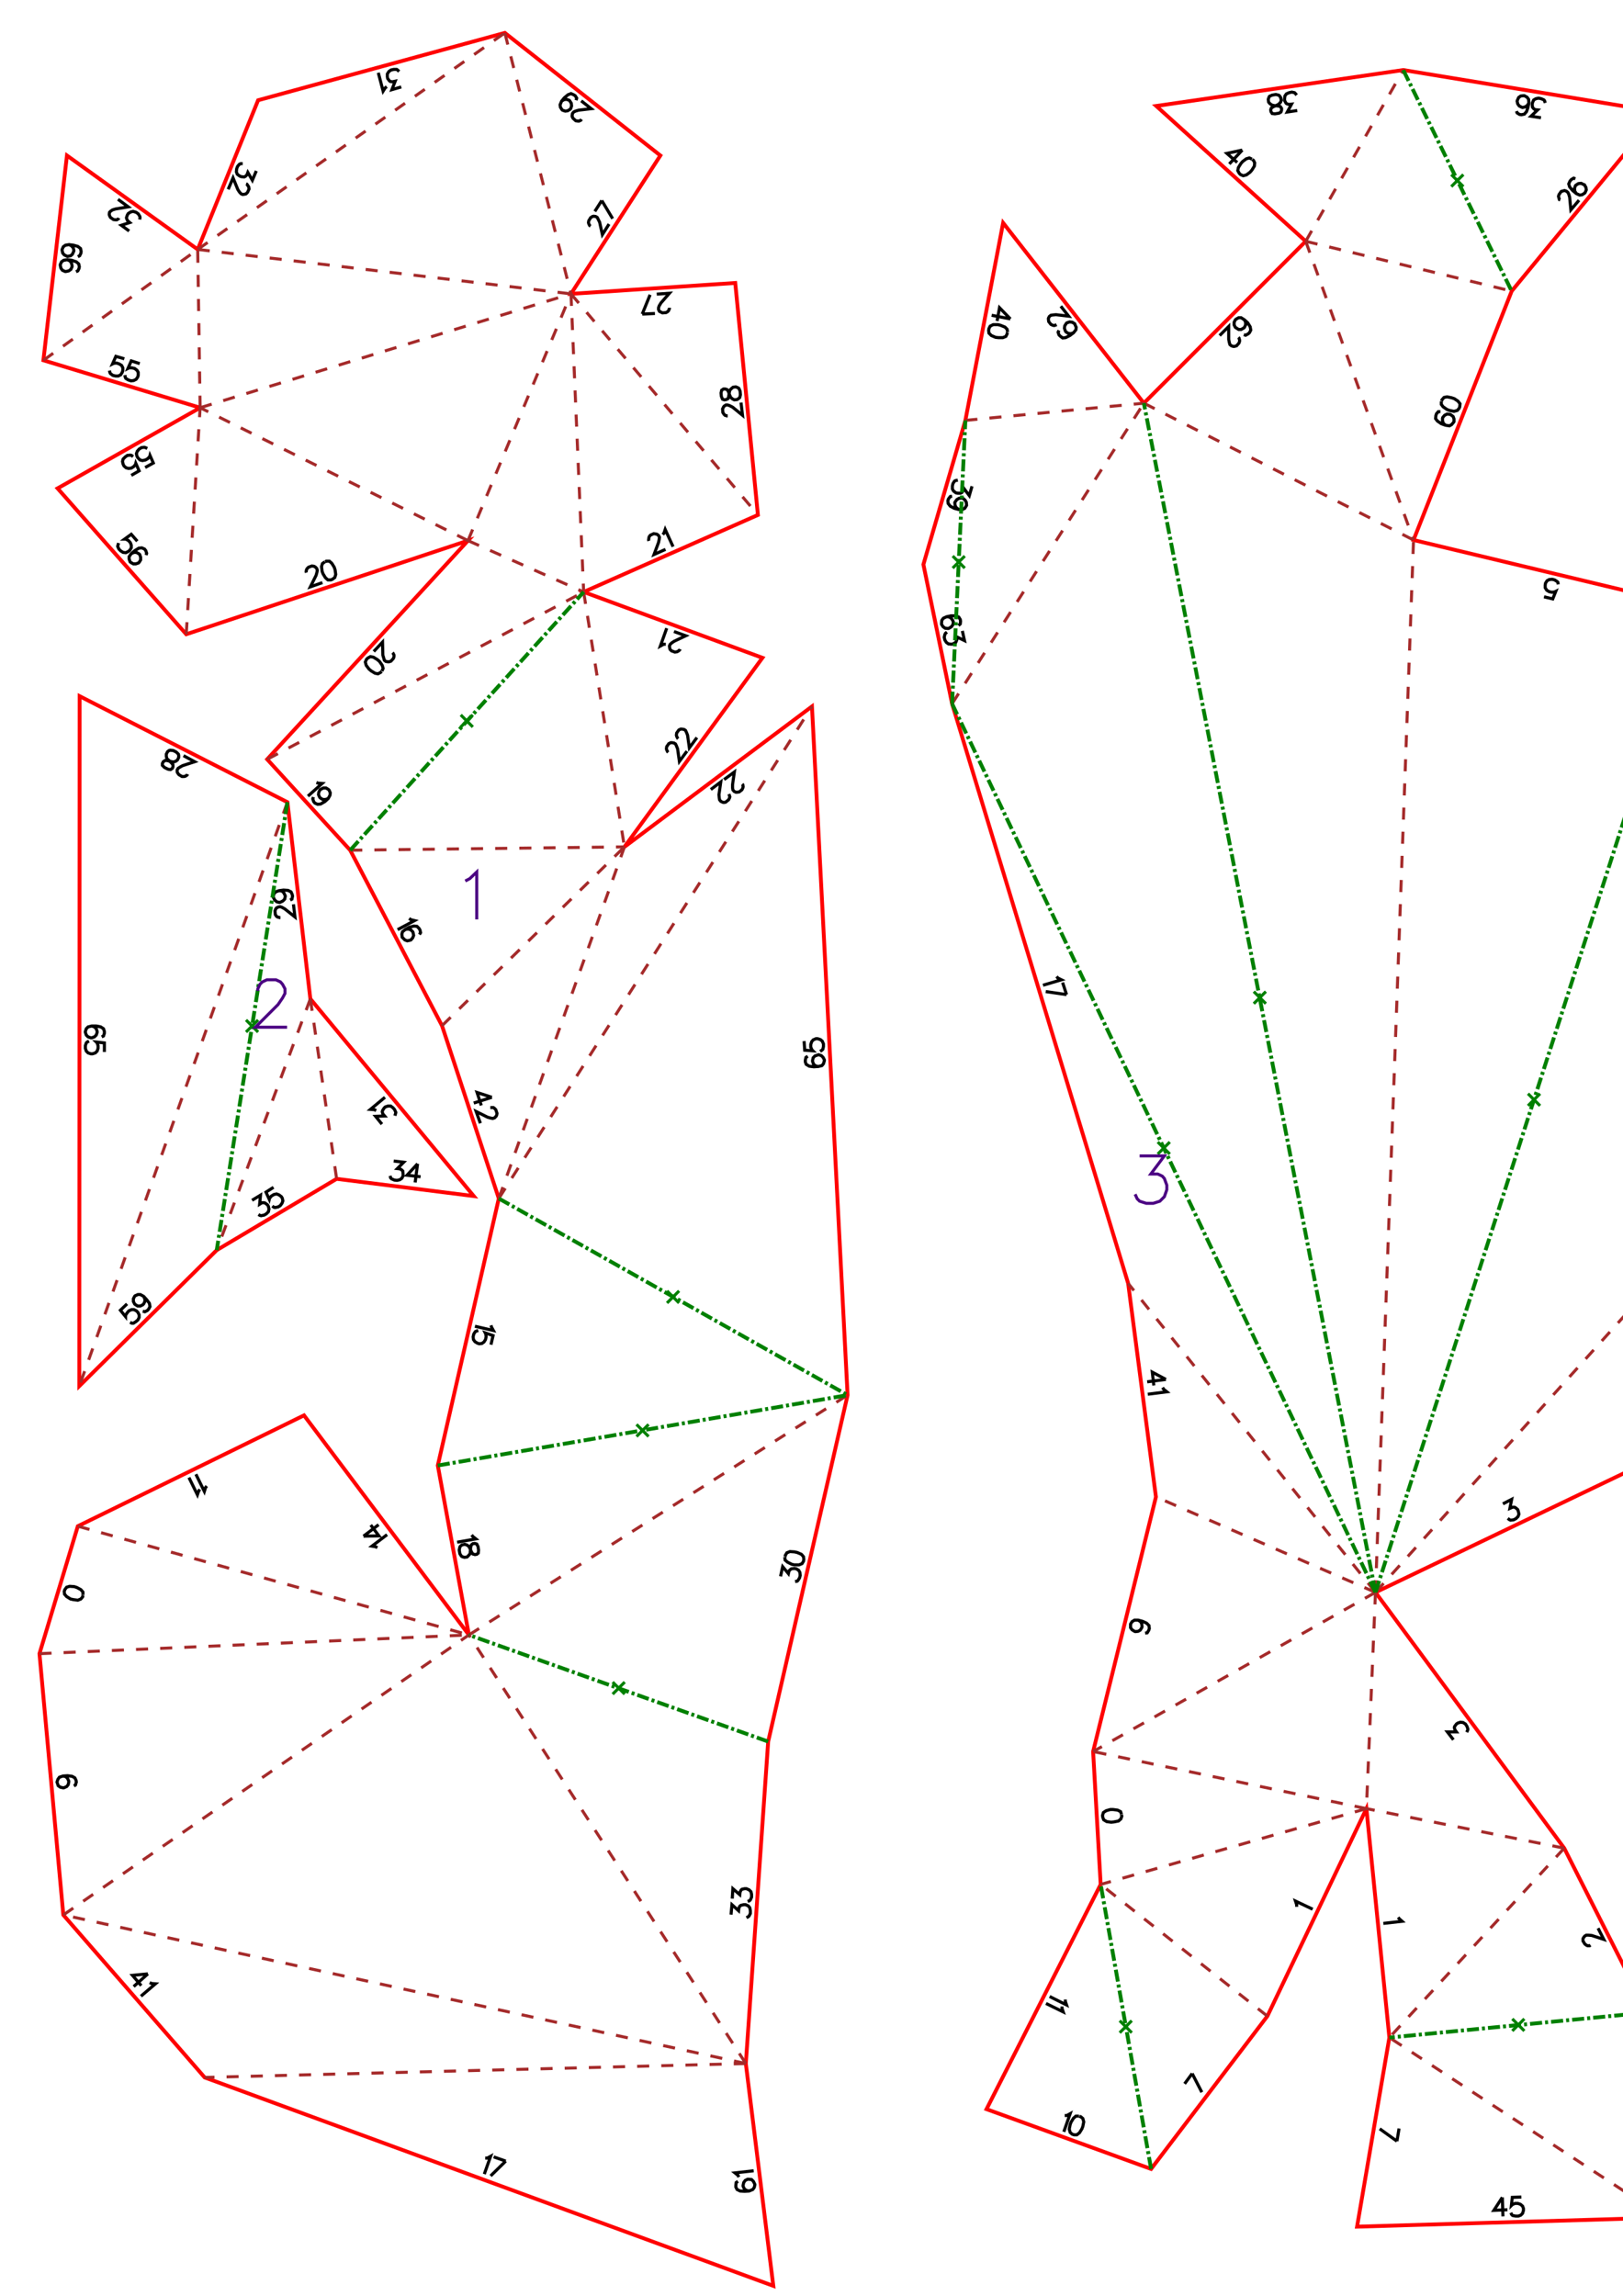 <?xml version="1.0" encoding="UTF-8" standalone="no"?>
<svg
   height="297mm"
   viewBox="0 0 533 754"
   width="210mm"
   version="1.1"
   id="svg1"
   sodipodi:docname="moai130_H20_C3x4.svg"
   inkscape:version="1.3 (1:1.3+202307231459+0e150ed6c4)"
   xmlns:inkscape="http://www.inkscape.org/namespaces/inkscape"
   xmlns:sodipodi="http://sodipodi.sourceforge.net/DTD/sodipodi-0.dtd"
   xmlns="http://www.w3.org/2000/svg"
   xmlns:svg="http://www.w3.org/2000/svg">
  <defs
     id="defs1" />
  <sodipodi:namedview
     id="namedview1"
     pagecolor="#ffffff"
     bordercolor="#000000"
     borderopacity="0.25"
     inkscape:showpageshadow="2"
     inkscape:pageopacity="0.0"
     inkscape:pagecheckerboard="0"
     inkscape:deskcolor="#d1d1d1"
     inkscape:document-units="mm"
     showgrid="false"
     inkscape:zoom="0.72195325"
     inkscape:cx="871.24755"
     inkscape:cy="571.36664"
     inkscape:window-width="1920"
     inkscape:window-height="1007"
     inkscape:window-x="0"
     inkscape:window-y="0"
     inkscape:window-maximized="1"
     inkscape:current-layer="svg1" />
  <style
     type="text/css"
     id="style1"><![CDATA[
			path {
				fill: none;
			}
		]]></style>
  <g
     id="page_001"
     transform="matrix(0.992,0,0,0.992,0.102,0.084)">
    <path
       d="m 258.3,521.8 0.7,-3.2 1.9,2.3 0.2,-0.9 0.5,-0.5 0.3,-0.2 1,-0.1 0.6,0.1 0.8,0.5 0.4,0.7 0.1,1 -0.2,0.8 -0.5,0.8 -0.3,0.3 -0.7,0.1 m -3.4,-8.1 0.1,1 0.8,0.7 1.4,0.7 0.8,0.2 h 1.6 l 1,-0.4 0.5,-0.8 0.1,-0.6 -0.1,-0.9 -0.7,-0.8 -1.4,-0.6 -0.9,-0.2 -1.5,-0.1 -1,0.4 -0.5,0.8 -0.1,0.5 m -103.8,-7.2 0.4,0.5 1,0.8 -6.2,1.1 m 6.9,1.4 -0.4,-0.8 -0.7,-0.2 -0.6,0.1 -0.5,0.4 -0.2,0.7 -0.1,1.2 -0.1,1 -0.5,0.6 -0.5,0.5 -0.9,0.1 -0.7,-0.2 -0.3,-0.2 -0.5,-0.8 -0.2,-1.2 0.2,-1 0.2,-0.3 0.5,-0.4 0.9,-0.2 0.7,0.2 0.7,0.5 0.4,0.8 0.5,1.1 0.4,0.6 0.7,0.2 0.6,-0.1 0.5,-0.4 0.1,-1 -0.2,-1.3 m 4.3,-73.1 0.2,0.6 0.6,1.1 -6.1,-1.4 m 5.3,6.1 0.7,-3 -2.6,-0.9 0.2,0.4 0.1,0.9 -0.2,0.9 -0.5,0.8 -0.7,0.5 -0.9,0.1 -0.6,-0.2 -0.8,-0.5 -0.5,-0.7 -0.1,-0.9 0.2,-0.9 0.5,-0.8 0.4,-0.2 0.6,-0.2 m 109.1,-90.8 -0.6,0.4 -0.2,0.9 v 0.6 l 0.3,0.8 1,0.6 1.5,0.2 1.5,-0.1 1.2,-0.3 0.5,-0.6 0.3,-1 v -0.3 l -0.4,-0.8 -0.6,-0.6 -0.9,-0.3 -0.3,0.1 -0.9,0.3 -0.6,0.6 -0.2,0.9 v 0.3 l 0.3,0.9 0.7,0.6 0.9,0.2 m -4.7,-8.4 0.2,3 2.7,0.2 -0.3,-0.3 -0.4,-0.9 v -0.9 l 0.3,-0.9 0.5,-0.6 0.9,-0.4 h 0.6 l 0.9,0.3 0.6,0.5 0.4,0.9 v 0.9 l -0.2,0.9 -0.3,0.3 -0.6,0.4 m -25.8,-88.5 0.2,0.2 0.1,0.7 -0.1,0.4 -0.3,0.6 -0.9,0.7 -0.7,0.1 h -0.4 l -0.6,-0.3 -0.4,-0.5 -0.1,-0.7 v -1 l 0.6,-4.2 -3.4,2.5 m 1.6,4.8 0.1,0.3 0.2,0.6 -0.1,0.4 -0.3,0.6 -1,0.8 -0.6,0.1 -0.4,-0.1 -0.6,-0.3 -0.4,-0.5 -0.1,-0.6 -0.1,-1.1 0.6,-4.2 -3.3,2.5 m -72.5,101.9 -4.9,-1.6 1.4,4.3 m 3.5,-2.7 -6,1.9 m 5.5,1.5 h 0.3 0.7 l 0.3,0.2 0.5,0.5 0.4,1.2 -0.1,0.6 -0.2,0.4 -0.5,0.5 -0.6,0.2 -0.6,-0.1 -1.1,-0.3 -3.8,-1.9 1.4,3.9 m -23.6,-67.8 0.6,0.4 1.2,0.3 -5.6,3 m 7.2,1.6 0.4,-0.6 -0.2,-0.9 -0.3,-0.5 -0.7,-0.7 -1,-0.1 -1.5,0.4 -1.3,0.7 -1,0.8 -0.2,0.8 0.1,1 0.2,0.2 0.7,0.7 0.8,0.3 0.9,-0.2 0.3,-0.1 0.6,-0.7 0.3,-0.8 -0.2,-1 -0.1,-0.2 -0.7,-0.7 -0.8,-0.2 -0.9,0.1 m -29.5,-48.6 0.6,0.2 1.3,0.1 -4.7,4.2 m 6.7,0.8 -0.9,0.3 h -0.9 l -0.8,-0.5 -0.2,-0.2 -0.4,-0.9 0.1,-0.8 0.4,-0.8 0.3,-0.2 0.8,-0.4 h 0.9 l 0.8,0.5 0.2,0.2 0.4,0.9 -0.1,0.8 -0.6,1.1 -1.1,1 -1.4,0.8 -1,0.1 -0.9,-0.4 -0.4,-0.5 -0.3,-0.9 0.2,-0.6 m 26.2,-47.8 0.2,0.2 0.3,0.6 v 0.5 l -0.2,0.6 -0.8,0.9 -0.6,0.2 h -0.5 l -0.6,-0.1 -0.5,-0.4 -0.2,-0.7 -0.3,-1 -0.1,-4.3 -2.9,3.1 m 2.7,6.5 0.4,-0.9 -0.3,-1 -0.9,-1.3 -0.7,-0.6 -1.3,-0.8 -1,-0.2 -0.9,0.5 -0.4,0.4 -0.4,0.9 0.3,1.1 0.9,1.2 0.7,0.6 1.3,0.8 1,0.2 0.9,-0.5 0.3,-0.3 m 98.8,-7.4 -0.1,0.3 -0.5,0.4 -0.4,0.2 -0.7,0.1 -1.1,-0.4 -0.5,-0.5 -0.1,-0.4 -0.1,-0.7 0.2,-0.5 0.5,-0.5 0.9,-0.6 3.8,-1.8 -3.9,-1.4 m -2.7,4.2 h -0.7 l -1.1,0.6 2.1,-5.9 m 0.5,41.1 -0.2,-0.2 -0.3,-0.6 -0.1,-0.4 0.1,-0.7 0.7,-1 0.6,-0.3 h 0.5 l 0.6,0.1 0.5,0.3 0.3,0.6 0.4,1 0.6,4.2 2.5,-3.4 m -2.9,-4.1 -0.2,-0.2 -0.3,-0.6 -0.1,-0.4 0.1,-0.7 0.7,-1 0.6,-0.3 h 0.4 l 0.7,0.1 0.5,0.3 0.3,0.6 0.4,1 0.6,4.2 2.5,-3.4 m 11.3,389.7 0.3,-3.3 2.2,2 0.1,-0.9 0.3,-0.6 0.4,-0.3 0.9,-0.2 h 0.6 l 0.9,0.4 0.5,0.6 0.2,1 v 0.9 l -0.4,0.8 -0.3,0.3 -0.6,0.3 m -4.7,-6.3 0.2,-3.3 2.3,2 0.1,-0.9 0.3,-0.6 0.3,-0.3 0.9,-0.2 h 0.6 l 0.9,0.4 0.6,0.6 0.2,0.9 v 0.9 l -0.4,0.9 -0.3,0.3 -0.6,0.2 m -223.1,-38.2 0.5,-0.3 0.3,-1 -0.1,-0.6 -0.4,-0.8 -0.9,-0.5 -1.5,-0.2 -1.5,0.1 -1.2,0.4 -0.5,0.7 -0.3,0.9 0.1,0.3 0.3,0.9 0.7,0.5 0.9,0.2 H 21 l 0.9,-0.4 0.5,-0.6 0.2,-0.9 v -0.3 l -0.4,-0.9 -0.6,-0.6 -0.9,-0.2 M 27.3,528 v -1 l -0.7,-0.8 -1.3,-0.7 -0.9,-0.3 -1.5,-0.1 -1,0.3 -0.6,0.8 -0.2,0.6 0.1,0.9 0.7,0.8 1.3,0.8 0.9,0.2 1.5,0.2 1,-0.4 0.6,-0.7 0.1,-0.5 m 97.5,-15.8 -0.6,-0.3 -1.2,-0.2 5,-3.8 m -7.8,0.5 5.1,-0.1 -2.7,-3.6 m -2.4,3.7 5,-3.8 m -56.9,-12.8 -0.4,0.5 -0.4,1.3 -2.8,-5.7 m 1.3,5 -0.4,0.6 -0.4,1.2 -2.8,-5.7 m -13.6,164.3 -5.1,0.5 2.9,3.4 m 2.2,-3.9 -4.7,4.2 m 5.3,-1.3 0.6,0.3 1.3,0.1 -4.8,4.1 m 54.8,-471.3 -0.1,-0.3 0.1,-0.6 0.2,-0.4 0.5,-0.5 1.1,-0.4 0.7,0.1 0.4,0.2 0.5,0.5 0.2,0.6 -0.1,0.6 -0.3,1.1 -1.9,3.8 4,-1.4 m 0.8,-6.9 -0.8,0.6 -0.3,1 0.2,1.6 0.3,0.8 0.8,1.3 0.8,0.7 h 1 l 0.5,-0.2 0.8,-0.6 0.3,-1 -0.2,-1.5 -0.3,-0.9 -0.8,-1.3 -0.8,-0.7 h -1 l -0.4,0.2 m -59.6,-31.2 2.7,-1.5 -1.1,-2.5 -0.1,0.4 -0.7,0.7 -0.7,0.4 -1,0.2 -0.8,-0.2 -0.7,-0.7 -0.3,-0.5 -0.2,-0.9 0.3,-0.8 0.6,-0.7 0.8,-0.5 0.9,-0.1 0.4,0.1 0.6,0.3 m -5.3,8.9 2.6,-1.5 -1.1,-2.5 -0.1,0.4 -0.6,0.7 -0.8,0.5 -0.9,0.1 -0.8,-0.2 -0.7,-0.6 -0.3,-0.6 -0.2,-0.9 0.2,-0.8 0.7,-0.7 0.7,-0.5 1,-0.1 0.4,0.1 0.5,0.4 m 1.4,28 -2,-2.3 -2.2,1.6 h 0.4 l 0.9,0.5 0.6,0.7 0.3,0.8 v 0.9 l -0.5,0.8 -0.5,0.4 -0.8,0.4 -0.9,-0.1 -0.8,-0.5 -0.6,-0.6 -0.4,-0.9 0.1,-0.4 0.2,-0.7 m 9.1,4 0.2,-0.6 -0.3,-0.9 -0.4,-0.5 -0.9,-0.4 -1,0.1 -1.3,0.8 -1.2,1 -0.7,1 v 0.8 l 0.3,0.9 0.2,0.2 0.9,0.5 h 0.8 l 0.9,-0.3 0.2,-0.2 0.5,-0.8 v -0.9 l -0.3,-0.9 -0.2,-0.2 -0.9,-0.5 h -0.8 l -0.9,0.4 m 149.1,-143.8 -0.2,0.3 -0.6,0.3 h -0.4 l -0.7,-0.1 -0.9,-0.8 -0.3,-0.6 v -0.4 l 0.1,-0.6 0.4,-0.5 0.6,-0.3 1,-0.3 4.2,-0.5 -3.3,-2.6 m -6.5,0.1 0.8,-0.5 0.8,-0.1 0.9,0.3 0.2,0.2 0.5,0.8 0.1,0.9 -0.3,0.9 -0.2,0.2 -0.8,0.5 -0.8,0.1 -0.9,-0.3 -0.2,-0.2 -0.5,-0.8 -0.1,-0.8 0.5,-1.2 0.9,-1.1 1.2,-1 1,-0.4 0.9,0.4 0.5,0.3 0.5,0.8 -0.2,0.7 m 4.8,41.7 -0.3,-0.2 -0.3,-0.6 -0.1,-0.4 0.1,-0.6 0.6,-1 0.6,-0.4 0.4,-0.1 0.7,0.1 0.5,0.3 0.3,0.6 0.5,1 0.9,4.1 2.2,-3.5 m -2.4,-7.8 3.6,6 m -5.9,-2.4 2.3,-3.6 m -66.4,-37.6 -3.1,0.9 1.1,-2.8 -0.9,0.2 -0.7,-0.1 -0.3,-0.2 -0.6,-0.8 -0.1,-0.6 v -0.9 l 0.5,-0.8 0.7,-0.5 0.9,-0.2 h 1 l 0.3,0.2 0.5,0.5 m -4.1,5 -0.5,0.4 -0.7,1.1 -1.6,-6.1 m -40.4,32.5 -1.3,3.1 -1.5,-2.6 -0.3,0.8 -0.5,0.5 -0.4,0.2 -1,-0.1 -0.5,-0.2 -0.8,-0.6 -0.3,-0.8 0.1,-1 0.3,-0.8 0.6,-0.7 0.4,-0.2 h 0.7 m 1.1,6.7 0.3,0.1 0.4,0.6 0.2,0.3 0.1,0.7 -0.5,1.1 -0.5,0.5 -0.4,0.1 -0.7,0.1 -0.5,-0.2 -0.5,-0.5 -0.6,-0.9 -1.6,-3.9 -1.6,3.8 m -34.4,56.1 -2.8,-0.8 -1.1,2.5 0.4,-0.2 0.9,-0.1 0.9,0.3 0.8,0.5 0.4,0.8 v 0.9 l -0.2,0.6 -0.5,0.8 -0.8,0.4 h -0.9 l -0.9,-0.2 -0.8,-0.6 -0.2,-0.4 -0.1,-0.6 m 10,-2.3 -2.8,-0.9 -1.1,2.5 0.4,-0.2 h 0.9 l 0.9,0.2 0.8,0.6 0.4,0.7 v 1 l -0.2,0.6 -0.5,0.7 -0.8,0.4 -0.9,0.1 -0.9,-0.3 -0.8,-0.5 -0.2,-0.4 -0.1,-0.7 m -15.6,-39.2 0.6,-0.3 0.4,-0.8 0.1,-0.6 -0.2,-1 -0.9,-0.7 -1.4,-0.4 -1.5,-0.2 -1.2,0.2 -0.7,0.5 -0.4,0.9 v 0.3 l 0.2,0.9 0.5,0.6 0.8,0.4 0.3,0.1 1,-0.2 0.6,-0.5 0.4,-0.9 0.1,-0.3 -0.2,-0.9 -0.6,-0.7 -0.8,-0.4 m 2.3,9 0.6,-0.3 0.4,-0.8 0.1,-0.6 -0.2,-0.9 -0.8,-0.7 -1.5,-0.5 -1.5,-0.2 -1.2,0.2 -0.7,0.5 -0.4,0.9 v 0.3 l 0.2,0.9 0.5,0.7 0.9,0.4 h 0.3 l 0.9,-0.2 0.7,-0.5 0.4,-0.9 V 87.9 L 23.5,87 23,86.3 22.1,85.9 M 42.6,76.4 40,74.5 42.8,73.6 42.1,73 41.8,72.4 41.7,72 42,71.1 l 0.3,-0.5 0.8,-0.5 0.8,-0.2 1,0.3 0.7,0.5 0.5,0.8 0.1,0.4 -0.1,0.7 m -6.9,-0.5 -0.1,0.2 -0.6,0.4 h -0.4 l -0.7,-0.1 -1,-0.7 -0.3,-0.6 -0.1,-0.4 0.1,-0.7 0.4,-0.4 0.6,-0.4 1,-0.3 4.2,-0.7 -3.4,-2.5 m 175.8,113.1 -0.1,-0.3 0.1,-0.7 0.1,-0.4 0.4,-0.5 1.1,-0.5 0.7,0.1 0.4,0.1 0.5,0.4 0.3,0.6 -0.1,0.7 -0.2,1 -1.5,4 3.8,-1.7 m -0.9,-4.9 0.4,-0.5 0.4,-1.2 2.6,5.7 m -1.2,-79.1 v 0.3 l -0.3,0.7 -0.3,0.3 -0.5,0.3 -1.2,0.1 -0.6,-0.3 -0.4,-0.2 -0.3,-0.6 v -0.6 l 0.2,-0.6 0.6,-1 2.8,-3.2 -4.2,0.3 m -4.8,6.6 2.6,-6.4 m 1.6,6.2 -4.2,0.2 m 28.3,33.7 h -0.3 l -0.6,-0.2 -0.3,-0.3 -0.4,-0.6 -0.1,-1.2 0.3,-0.6 0.2,-0.3 0.6,-0.4 h 0.6 l 0.6,0.2 1,0.5 3.3,2.7 -0.5,-4.2 m -6.5,-2 0.4,0.9 0.6,0.2 0.6,-0.1 0.6,-0.3 0.2,-0.6 0.2,-1.3 0.2,-0.9 0.6,-0.6 0.5,-0.4 0.9,-0.1 0.7,0.3 0.3,0.2 0.4,0.9 0.1,1.2 -0.2,0.9 -0.3,0.3 -0.6,0.4 -0.9,0.1 -0.6,-0.3 -0.6,-0.5 -0.4,-0.9 -0.4,-1.1 -0.4,-0.6 -0.6,-0.2 h -0.6 l -0.6,0.4 -0.2,0.9 0.1,1.3 m 5.5,590.8 -0.6,0.4 -0.1,0.9 v 0.6 l 0.4,0.8 1,0.5 1.5,0.1 1.5,-0.1 1.2,-0.5 0.5,-0.7 0.2,-0.9 -0.1,-0.3 -0.4,-0.8 -0.6,-0.6 -1,-0.1 h -0.3 l -0.8,0.4 -0.5,0.7 -0.2,0.9 v 0.3 l 0.4,0.9 0.7,0.5 0.9,0.2 m -3.4,-4.6 -0.3,-0.6 -1,-0.8 6.2,-0.7 m -88.9,-4.2 h 0.7 l 1.1,-0.6 -2.1,5.9 m 7.1,-4.3 -5,4.9 m 1,-6.3 4,1.4 M 33.5,343.2 l 0.6,-0.3 0.3,-0.9 v -0.6 l -0.3,-0.9 -0.9,-0.6 -1.5,-0.3 h -1.5 l -1.2,0.3 -0.6,0.6 -0.3,0.9 v 0.3 l 0.3,0.9 0.6,0.6 0.9,0.3 h 0.3 l 0.9,-0.3 0.6,-0.6 0.3,-0.9 v -0.3 l -0.3,-0.9 -0.6,-0.6 -0.9,-0.3 m 4.2,8.6 v -3 l -2.7,-0.3 0.3,0.3 0.3,0.9 v 0.9 l -0.3,0.9 -0.6,0.6 -0.9,0.3 H 29.9 L 29,348.5 28.4,347.9 28.1,347 v -0.9 l 0.3,-0.9 0.3,-0.3 0.6,-0.3 m 32.6,-88.4 -0.1,0.3 -0.6,0.4 -0.4,0.1 h -0.7 l -1,-0.6 -0.4,-0.5 -0.2,-0.4 v -0.7 l 0.3,-0.5 0.6,-0.4 0.9,-0.5 4,-1.3 -3.7,-2 m -5.2,4.5 0.9,0.1 0.6,-0.4 0.2,-0.5 v -0.7 l -0.4,-0.5 -0.9,-0.9 -0.7,-0.6 -0.2,-0.8 v -0.7 l 0.4,-0.8 0.5,-0.4 0.4,-0.1 1,0.1 1,0.5 0.7,0.7 0.1,0.4 v 0.7 l -0.4,0.8 -0.5,0.4 -0.8,0.3 -1,-0.2 -1.2,-0.3 h -0.6 l -0.6,0.4 -0.3,0.6 v 0.6 l 0.7,0.7 1.2,0.6 m -13.6,177 -2.2,2.1 1.7,2.1 v -0.4 l 0.5,-0.8 0.6,-0.7 0.9,-0.4 h 0.8 l 0.8,0.4 0.5,0.5 0.4,0.8 v 0.9 l -0.4,0.8 -0.7,0.6 -0.8,0.5 h -0.5 l -0.6,-0.3 m 4.5,-8.6 0.4,0.9 v 0.8 l -0.4,0.8 -0.3,0.3 -0.8,0.4 h -0.9 l -0.8,-0.5 -0.2,-0.2 -0.4,-0.8 v -0.9 l 0.4,-0.8 0.2,-0.2 0.9,-0.4 h 0.8 l 1.1,0.6 1,1.1 0.9,1.2 0.2,1.1 -0.5,0.9 -0.4,0.4 -0.8,0.4 -0.7,-0.2 M 92.7,303.7 h -0.3 l -0.7,-0.2 -0.3,-0.2 -0.4,-0.6 -0.1,-1.2 0.2,-0.6 0.3,-0.4 0.6,-0.3 0.6,-0.1 0.6,0.2 0.9,0.5 3.4,2.7 -0.5,-4.2 m -4.8,-4.5 1,0.1 0.6,0.6 0.4,0.8 0.1,0.3 -0.2,1 -0.6,0.6 -0.8,0.4 -0.3,0.1 -0.9,-0.2 -0.7,-0.6 -0.4,-0.8 -0.1,-0.3 0.2,-0.9 0.6,-0.7 1.1,-0.4 1.5,-0.2 1.5,0.1 1,0.5 0.4,0.9 0.1,0.5 -0.2,1 -0.6,0.3 m -12.6,99.4 2.8,-1.7 -0.3,3 0.8,-0.5 h 0.6 l 0.4,0.1 0.8,0.6 0.3,0.5 0.2,0.9 -0.2,0.9 -0.7,0.7 -0.7,0.4 -1,0.2 -0.4,-0.1 -0.5,-0.3 m 5,-9 -2.5,1.6 1.1,2.4 0.1,-0.4 0.6,-0.7 0.8,-0.5 0.9,-0.2 0.8,0.3 0.8,0.6 0.3,0.5 0.2,0.9 -0.3,0.8 -0.6,0.8 -0.7,0.4 -1,0.2 -0.4,-0.1 -0.5,-0.4 m 36.3,-27.1 -2.1,-2.6 3,-0.1 -0.6,-0.7 -0.2,-0.7 0.1,-0.4 0.5,-0.8 0.4,-0.4 0.9,-0.3 h 0.9 l 0.8,0.6 0.5,0.6 0.4,0.9 -0.1,0.4 -0.2,0.7 m -6.2,-1.7 -0.6,-0.3 -1.3,-0.1 4.8,-4 m 2.9,21.1 3.3,0.4 -2.1,2.1 0.9,0.1 0.6,0.4 0.3,0.3 0.1,1 v 0.6 l -0.4,0.8 -0.7,0.5 -0.9,0.2 -0.9,-0.1 -0.9,-0.4 -0.3,-0.3 -0.2,-0.7 m 9.1,-4 -3.5,3.8 4.5,0.5 m -1,-4.3 -0.8,6.2"
       id="nums_001"
       stroke="#000000"
       stroke-width="1"
       style="stroke-width:1.024;stroke-dasharray:none" />
    <path
       d="m 20.8,633.9 -7.9,-86.5 12.7,-42.2 74.9,-36.7 54.6,72.7 -10.3,-56.1 20.2,-88.4 -18.8,-57.2 -30.4,-58.1 -27.5,-30.1 66.5,-72.4 -93.3,31 L 18.9,161.6 66.1,134.9 14.2,119.2 22,51.4 65.3,82.5 85.3,33.1 167,10.8 l 51.5,40.6 -29.6,45.8 54.4,-3.6 7.5,76.8 -57.7,25.5 59.2,21.8 -45.7,62.6 62.1,-46.5 11.8,228 -26.3,114.7 -7.4,106.6 9.1,73.6 -188.3,-69 z m 50.8,-220.1 -45.5,45 0.1,-228.4 68.8,35.1 7.6,65.1 54.1,65.3 -45.4,-5.7 z"
       id="coupes_001"
       stroke="#ff0000"
       stroke-width="1.27"
       sodipodi:nodetypes="ccccccccccccccccccccccccccccccccccccccccc" />
    <path
       d="M 155.1,541.2 280.5,461.8 M 165,396.7 268.7,233.8 M 165,396.7 206.6,280.3 m -60.4,59.2 60.4,-59.2 m -90.8,1.1 90.8,-1.1 m -13.5,-84.4 13.5,84.4 m -118.3,-29 104.8,-55.4 m -38.3,-17 38.3,17 m 53.7,487.2 -91.7,-141.9 m 91.7,141.9 -226,-49.2 m 0,0 134.3,-92.7 m -142.2,6.2 142.2,-6.2 m -129.5,-36 129.5,36 m 91.7,141.9 -179.2,4.6 m 87.2,-508.8 34.1,-81.7 m 0,0 4.2,98.7 m -127,-61 122.8,-37.7 m -34.1,81.7 -88.7,-44 m -4.6,75 4.6,-75 m 0,0 -0.8,-52.4 m 0,0 123.6,14.7 M 65.3,82.5 167,10.8 m 0,0 21.9,86.4 m -174.7,22 51.1,-36.7 m 123.6,14.7 61.9,73.2 M 95,265.5 26.1,458.8 m 76.5,-128.2 -31,83.2 m 31,-83.2 8.7,59.6"
       id="plisM_001"
       stroke="#a52a2a"
       stroke-dasharray="4" />
    <path
       d="m 215.8,499.5 4,4 m 0,-4 -4,4 m -1,-190.3 4,4 m 0,-4 -4,4 m -31,19.3 4,4 m 0,-4 -4,4 m -9.4,-32.6 4,4 m 0,-4 -4,4 m -15.2,-33.1 4,4 m 0,-4 -4,4 m 38.6,-46.7 4,4 m 0,-4 -4,4 m -59.1,-18.5 4,4 m 0,-4 -4,4 m 33.2,-40.2 4,4 m 0,-4 -4,4 m 27,420.8 4,4 m 0,-4 -4,4 m -67.1,42.3 4,4 m 0,-4 -4,4 m -45.9,-74.9 4,4 m 0,-4 -4,4 m -3.9,-47.3 4,4 m 0,-4 -4,4 m 6.3,-25.1 4,4 m 0,-4 -4,4 m 66.9,158.2 4,4 m 0,-4 -4,4 m 14.6,-551.4 4,4 m 0,-4 -4,4 m 19.2,4.6 4,4 m 0,-4 -4,4 m -63.5,-34.5 4,4 m 0,-4 -4,4 m -17.1,36.8 4,4 m 0,-4 -4,4 m -46.6,11.5 4,4 m 0,-4 -4,4 m 1.9,-67.7 4,4 m 0,-4 -4,4 m 61.4,-22.8 4,4 m 0,-4 -4,4 m -11,-47.3 4,4 m 0,-4 -4,4 m 61.9,3.4 4,4 m 0,-4 -4,4 m -138.3,42.9 4,4 m 0,-4 -4,4 m 180.2,28.9 4,4 m 0,-4 -4,4 m -159.4,224.4 4,4 m 0,-4 -4,4 m 26.6,6 4,4 m 0,-4 -4,4 m 19.9,-15.8 4,4 m 0,-4 -4,4"
       display="none"
       id="marqueM_001"
       stroke="#a52a2a" />
    <path
       d="M 254.2,576.5 155.1,541.2 M 144.8,485.1 280.5,461.8 M 165,396.7 280.5,461.8 M 115.8,281.4 193.1,195.9 M 95,265.5 71.6,413.8"
       id="plisV_001"
       stroke="#008000"
       stroke-dasharray="4, 1, 1, 1"
       stroke-width="1.27" />
    <path
       d="m 202.7,556.8 4,4 m 0,-4 -4,4 m 7.9,-89.3 4,4 m 0,-4 -4,4 m 10.1,-48.2 4,4 m 0,-4 -4,4 m -68.3,-194.7 4,4 m 0,-4 -4,4 m -71.1,97 4,4 m 0,-4 -4,4"
       id="marqueV_001"
       stroke="#008000" />
    <path
       d="m 153.9,291.6 1.5,-0.8 2.3,-2.2 v 15.7"
       id="titre_1"
       stroke="#4b0082" />
    <path
       d="m 85.2,328 v -0.7 l 0.7,-1.5 0.8,-0.8 1.5,-0.7 h 3 l 1.5,0.7 0.7,0.8 0.8,1.5 v 1.5 l -0.8,1.5 -1.5,2.2 -7.5,7.5 h 10.5"
       id="titre_2"
       stroke="#4b0082" />
  </g>
  <g
     id="page_002"
     transform="matrix(0.992,0,0,0.992,0.102,0.084)">
    <path
       d="m 543.9,453.2 h -0.3 l -0.6,-0.3 -0.3,-0.3 -0.3,-0.6 v -1.2 l 0.3,-0.6 0.3,-0.3 0.6,-0.3 h 0.6 l 0.6,0.3 0.9,0.7 3,3 v -4.2 m -51.2,48.4 2.9,-1.5 -0.6,3 0.9,-0.4 h 0.6 l 0.4,0.2 0.7,0.6 0.2,0.6 0.2,0.9 -0.3,0.8 -0.7,0.7 -0.8,0.4 -1,0.1 -0.4,-0.2 -0.5,-0.4 m 48.3,-192.6 4,3.2 0.2,-4.5 m -4.2,1.3 6.2,0.3 m -42.5,-112.8 2.9,0.7 1,-2.5 -0.4,0.2 -0.9,0.1 -0.9,-0.2 -0.8,-0.5 -0.5,-0.8 v -0.9 l 0.1,-0.6 0.5,-0.8 0.7,-0.4 1,-0.1 0.8,0.2 0.8,0.5 0.3,0.3 0.1,0.7 m -166.1,129.8 0.4,0.5 1.2,0.6 -6.1,1.8 m 7.8,3.1 -6.9,-1 m 5.6,-3 1.3,4 m 32.9,127.4 -4.5,-2.4 0.5,4.4 m 4,-2 -6.2,0.8 m 5.1,1.9 0.4,0.6 1,0.8 -6.3,0.8 m -58.2,-300.6 -0.9,3.1 -1.8,-2.4 -0.3,0.9 -0.4,0.5 -0.4,0.2 H 317 l -0.6,-0.1 -0.8,-0.6 -0.4,-0.7 v -1 l 0.2,-0.8 0.5,-0.8 0.4,-0.2 0.7,-0.1 m 0.3,9.7 -0.8,-0.6 -0.4,-0.7 -0.1,-1 0.1,-0.2 0.6,-0.8 0.7,-0.4 1,-0.1 0.3,0.1 0.7,0.6 0.4,0.7 0.1,1 -0.1,0.2 -0.5,0.8 -0.8,0.4 h -1.2 l -1.5,-0.4 -1.3,-0.7 -0.7,-0.9 -0.1,-0.9 0.2,-0.6 0.6,-0.8 0.6,-0.1 m 2.1,42.8 0.6,-0.5 0.1,-0.9 -0.1,-0.6 -0.5,-0.8 -1,-0.4 h -1.6 l -1.4,0.3 -1.1,0.5 -0.5,0.7 -0.1,1 v 0.3 l 0.5,0.8 0.7,0.5 1,0.1 0.3,-0.1 0.8,-0.5 0.5,-0.7 0.1,-0.9 -0.1,-0.3 -0.5,-0.8 -0.7,-0.5 -0.9,-0.1 m 5.2,4.7 0.7,3.2 -2.7,-1.3 0.2,0.9 -0.2,0.6 -0.2,0.4 -0.9,0.5 -0.5,0.1 -1,-0.1 -0.7,-0.5 -0.5,-0.8 -0.2,-0.9 0.2,-0.9 0.2,-0.4 0.5,-0.4 m 37.1,-99.9 -0.3,0.6 0.3,0.9 0.4,0.4 0.8,0.6 1,-0.1 1.4,-0.7 1.2,-0.9 0.8,-1 0.1,-0.8 -0.4,-0.9 -0.1,-0.3 -0.8,-0.5 -0.9,-0.1 -0.9,0.3 -0.2,0.2 -0.5,0.8 -0.1,0.8 0.3,0.9 0.2,0.3 0.8,0.5 0.8,0.1 0.9,-0.3 m -5.6,-2.7 -0.2,0.1 -0.6,0.2 -0.5,-0.1 -0.6,-0.3 -0.7,-0.9 -0.1,-0.7 v -0.4 l 0.3,-0.6 0.5,-0.4 0.6,-0.1 1.1,-0.1 4.2,0.5 -2.6,-3.3 m -16.7,4.2 -3.6,-3.7 -0.8,4.4 m 4.4,-0.7 -6.2,-1.2 m 5.3,5.6 -0.2,-1 -0.7,-0.7 -1.5,-0.6 -0.8,-0.2 h -1.6 l -1,0.5 -0.4,0.8 -0.1,0.6 0.1,0.9 0.8,0.8 1.4,0.6 0.9,0.1 h 1.5 l 1,-0.4 0.4,-0.8 0.1,-0.5 m 45.6,430.6 0.7,-0.1 0.5,-0.8 0.2,-0.6 -0.1,-1 -0.8,-0.8 -1.3,-0.6 -1.5,-0.4 h -1.2 l -0.8,0.5 -0.5,0.8 v 0.2 1 l 0.5,0.7 0.8,0.5 0.3,0.1 0.9,-0.1 0.7,-0.4 0.5,-0.8 0.1,-0.3 -0.1,-1 -0.4,-0.7 -0.8,-0.5 m -5.5,64.3 -0.3,-0.9 -1,-0.5 -1.5,-0.2 h -0.9 l -1.4,0.4 -0.9,0.6 -0.3,1 0.1,0.6 0.3,0.8 1,0.6 1.5,0.2 0.9,-0.1 1.5,-0.3 0.8,-0.7 0.3,-0.9 -0.1,-0.5 m 109.9,-24.8 -2,-2.6 h 3 l -0.5,-0.7 -0.2,-0.7 0.1,-0.4 0.6,-0.8 0.4,-0.3 0.9,-0.3 0.9,0.1 0.8,0.5 0.5,0.8 0.3,0.9 -0.1,0.4 -0.3,0.6 m -22.7,61.3 0.4,0.5 0.9,0.8 -6.2,0.7 m 68.6,7.2 -0.3,0.2 h -0.7 l -0.4,-0.2 -0.5,-0.4 -0.6,-1 v -0.7 l 0.2,-0.4 0.4,-0.5 0.5,-0.3 h 0.7 l 1.1,0.1 4,1.3 -1.9,-3.7 m 12.9,60.8 0.9,0.3 0.6,0.5 0.4,0.9 v 0.3 l -0.2,0.9 -0.5,0.7 -0.9,0.3 -0.3,0.1 -0.9,-0.3 -0.7,-0.5 -0.4,-0.9 v -0.3 l 0.2,-0.9 0.6,-0.7 1.2,-0.4 1.5,-0.1 1.5,0.2 0.9,0.5 0.4,0.9 0.1,0.6 -0.3,0.9 -0.5,0.4 m -48.2,24.9 -2.8,4.3 4.5,-0.2 m -1.7,-4.1 0.2,6.3 m 6.1,-6.4 -3,0.1 -0.3,2.7 0.3,-0.3 0.9,-0.4 h 0.9 l 0.9,0.3 0.7,0.6 0.3,0.8 v 0.6 l -0.3,1 -0.6,0.6 -0.8,0.3 h -0.9 l -1,-0.2 -0.3,-0.3 -0.3,-0.6 m -37.7,-23.7 -5.7,-4.1 m 6.4,-0.1 -0.7,4.2 m -50.7,-598.1 0.6,0.2 0.9,-0.5 0.4,-0.4 0.4,-0.8 -0.2,-1.1 -0.8,-1.3 -1.1,-1 -1.1,-0.7 H 410 l -0.9,0.5 -0.2,0.2 -0.4,0.8 v 0.9 l 0.4,0.8 0.3,0.2 0.8,0.5 h 0.8 l 0.9,-0.5 0.2,-0.2 0.4,-0.8 v -0.9 l -0.4,-0.8 m -2,5.8 0.2,0.2 0.2,0.7 v 0.4 l -0.2,0.6 -0.8,0.9 -0.7,0.2 h -0.4 l -0.6,-0.2 -0.5,-0.4 -0.2,-0.7 -0.2,-1 V 108 l -3,3 m 73.1,25.2 h -0.7 l -0.6,0.7 -0.2,0.6 -0.1,1 0.6,0.8 1.3,0.9 1.4,0.5 1.3,0.2 0.7,-0.4 0.6,-0.7 0.2,-0.3 v -0.9 l -0.3,-0.8 -0.8,-0.6 -0.2,-0.1 -1,-0.1 -0.8,0.4 -0.6,0.7 -0.1,0.3 v 0.9 l 0.3,0.8 0.7,0.6 m -1.4,-7.9 v 1 l 0.6,0.8 1.3,0.9 0.8,0.3 1.5,0.3 1.1,-0.3 0.6,-0.7 0.2,-0.5 0.1,-1 -0.7,-0.9 -1.2,-0.8 -0.9,-0.3 -1.5,-0.3 -1,0.2 -0.7,0.8 -0.1,0.4 m -66,-83.1 -5.1,1.1 3.4,3 m 1.7,-4.1 -4.3,4.6 m 7.5,-1.6 -0.9,-0.4 -1,0.3 -1.2,0.9 -0.6,0.7 -0.8,1.3 -0.2,1 0.5,0.9 0.4,0.4 0.9,0.4 1.1,-0.3 1.2,-0.9 0.6,-0.7 0.8,-1.3 0.1,-1.1 -0.4,-0.8 -0.4,-0.3 m 14.9,-16.2 -3.3,0.5 1.4,-2.6 -0.8,0.1 -0.7,-0.2 -0.3,-0.2 -0.5,-0.9 v -0.6 l 0.1,-0.9 0.5,-0.7 0.9,-0.4 0.9,-0.2 0.9,0.2 0.3,0.3 0.4,0.5 m -6,6.1 0.8,-0.5 0.2,-0.6 v -0.6 l -0.4,-0.6 -0.7,-0.2 -1.2,-0.1 -0.9,-0.2 -0.7,-0.5 -0.4,-0.5 -0.1,-0.9 0.2,-0.6 0.2,-0.4 0.9,-0.4 1.2,-0.2 0.9,0.2 0.3,0.2 0.4,0.6 0.2,0.9 -0.2,0.6 -0.6,0.7 -0.8,0.4 -1.1,0.5 -0.6,0.4 -0.2,0.6 0.1,0.6 0.4,0.6 0.9,0.1 1.3,-0.2 m 86.8,1.5 -3.3,-0.5 2.2,-2.1 -0.9,-0.1 -0.5,-0.4 -0.3,-0.4 -0.1,-0.9 0.1,-0.6 0.4,-0.9 0.7,-0.4 0.9,-0.2 0.9,0.2 0.9,0.4 0.2,0.3 0.2,0.7 m -9.5,2.7 0.2,0.6 0.8,0.5 0.6,0.1 1,-0.2 0.7,-0.8 0.5,-1.4 0.3,-1.5 -0.1,-1.2 -0.5,-0.7 -0.9,-0.5 h -0.3 l -0.9,0.1 -0.7,0.5 -0.4,0.9 -0.1,0.3 0.2,0.9 0.5,0.7 0.8,0.4 0.3,0.1 0.9,-0.2 0.7,-0.5 0.5,-0.8 m 10.4,32.1 -0.3,-0.1 -0.2,-0.7 -0.1,-0.4 0.2,-0.6 0.7,-1 0.7,-0.2 0.4,-0.1 0.6,0.2 0.5,0.4 0.3,0.6 0.3,1 0.4,4.2 2.7,-3.2 m -1.2,-7.1 -0.6,-0.2 -0.8,0.5 -0.4,0.5 -0.4,0.9 0.3,1 1,1.2 1.2,1 1.1,0.5 0.8,-0.1 0.8,-0.5 0.2,-0.2 0.4,-0.9 -0.1,-0.8 -0.5,-0.9 -0.3,-0.1 -0.8,-0.4 -0.9,0.1 -0.8,0.5 -0.2,0.2 -0.3,0.9 0.1,0.9 0.5,0.8 m -92.6,567.2 v -0.7 l -0.4,-1.2 5.7,2.7 m -39.9,54.4 3.2,6.2 m -5.7,-2.8 2.5,-3.4 m -42.2,13.9 h 0.7 l 1.1,-0.6 -2.1,6 m 5,-5.2 h -1 l -0.8,0.7 -0.8,1.3 -0.3,0.8 -0.3,1.5 0.3,1.1 0.7,0.6 0.6,0.2 h 0.9 l 0.9,-0.7 0.8,-1.3 0.3,-0.8 0.3,-1.5 -0.3,-1.1 -0.7,-0.6 -0.5,-0.1 m -4.6,-38.7 v 0.6 l 0.4,1.2 -5.6,-2.8 m 4.1,3.3 v 0.6 l 0.4,1.2 -5.7,-2.8"
       id="nums_002"
       stroke="#000000"
       stroke-width="1"
       style="stroke-width:1.024;stroke-dasharray:none" />
    <path
       d="m 332,73.7 46.6,59.7 53.6,-53.6 -49.5,-44.8 81.8,-11.9 84.7,13.9 -48.8,59.3 -32.5,82.4 92.4,22.1 -9.3,220 -0.8,60.8 -94.9,45.5 62.5,84.7 27.5,54.4 5.7,67.9 -101.8,3 10.7,-62.6 -7.6,-75.8 -32.8,68.7 -38.5,50.6 -54.5,-19.8 37.8,-74.4 -2.5,-44 20.8,-84.3 -9.2,-70.7 -58.3,-191.9 -9.5,-46.1 13.9,-47.7 z"
       id="coupes_002"
       stroke="#ff0000"
       stroke-width="1.27"
       sodipodi:nodetypes="ccccccccccccccccccccccccccccc" />
    <path
       d="M 455.3,527.1 551,420.8 m -95.7,106.3 12.6,-348.4 m -89.3,-45.3 89.3,45.3 m -152.8,54.2 63.5,-99.5 m 76.7,393.7 -81.9,-102.3 m 81.9,102.3 -72.7,-31.6 m -63.1,-356.4 59.1,-5.7 m 76.7,393.7 -93.5,52.7 m 90.5,18.9 -90.5,-18.9 m 93.5,-52.7 -3,71.6 m 0,0 -88,25.1 m 153.5,-12 -65.5,-13.1 m 65.5,13.1 -57.9,62.7 M 551,734.1 459.9,674.5 M 432.2,79.8 467.9,178.7 M 432.2,79.8 500.4,96.3 M 432.2,79.8 464.5,23.1 m -45,644.3 -55.2,-43.6"
       id="plisM_002"
       stroke="#a52a2a"
       stroke-dasharray="4" />
    <path
       d="m 501.1,471.9 4,4 m 0,-4 -4,4 m -41.5,-125 4,4 m 0,-4 -4,4 M 421.3,154 l 4,4 m 0,-4 -4,4 m -76.4,23.1 4,4 m 0,-4 -4,4 m 67.4,288.9 4,4 m 0,-4 -4,4 m 4.7,31.3 4,4 m 0,-4 -4,4 m -70,-379 4,4 m 0,-4 -4,4 m 59.5,413.2 4,4 m 0,-4 -4,4 m -1.5,31.7 4,4 m 0,-4 -4,4 m 46.8,-30.3 4,4 m 0,-4 -4,4 m -45.5,44.3 4,4 m 0,-4 -4,4 m 76.8,-10 4,4 m 0,-4 -4,4 m 3.8,33.9 4,4 m 0,-4 -4,4 m 16.5,57.2 4,4 m 0,-4 -4,4 M 448,127.2 l 4,4 m 0,-4 -4,4 m 16.3,-45.2 4,4 m 0,-4 -4,4 m -18,-40.6 4,4 m 0,-4 -4,4 m -56.4,590.2 4,4 m 0,-4 -4,4"
       display="none"
       id="marqueM_002"
       stroke="#a52a2a" />
    <path
       d="m 455.3,527.1 105,-326.3 M 455.3,527.1 378.6,133.4 M 455.3,527.1 315.1,232.9 m 0,0 4.4,-93.8 m 225.8,527.1 -85.4,8.3 m 4.6,-651.4 35.9,73.2 M 381,718 364.3,623.8"
       id="plisV_002"
       stroke="#008000"
       stroke-dasharray="4, 1, 1, 1"
       stroke-width="1.27" />
    <path
       d="m 505.8,362 4,4 m 0,-4 -4,4 m -90.8,-37.8 4,4 m 0,-4 -4,4 m -31.8,45.8 4,4 m 0,-4 -4,4 m -67.9,-198 4,4 m 0,-4 -4,4 m 185.3,480.3 4,4 m 0,-4 -4,4 m -20.2,-614.6 4,4 m 0,-4 -4,4 m -109.8,607.2 4,4 m 0,-4 -4,4"
       id="marqueV_002"
       stroke="#008000" />
    <path
       d="m 377.2,382.6 h 8.2 l -4.5,6 h 2.3 l 1.5,0.7 0.7,0.8 0.8,2.2 v 1.5 l -0.8,2.3 -1.5,1.5 -2.2,0.7 h -2.3 l -2.2,-0.7 -0.8,-0.8 -0.7,-1.5"
       id="titre_3"
       stroke="#4b0082" />
  </g>
  <g
     id="page_003"
     transform="matrix(0.992,0,0,0.992,0.102,0.084)">
    <path
       d="m 846.9,182.1 -0.6,0.4 -0.1,0.9 0.1,0.6 0.4,0.8 1,0.5 h 1.5 l 1.5,-0.2 1.2,-0.5 0.4,-0.7 0.2,-1 -0.1,-0.3 -0.4,-0.8 -0.7,-0.5 -1,-0.1 h -0.2 l -0.9,0.5 -0.5,0.7 -0.1,0.9 v 0.3 l 0.5,0.8 0.7,0.5 0.9,0.2 m -5.6,-7.4 4.7,2.3 -0.8,-4.5 m -3.9,2.2 6.2,-1.1 M 678.8,64.3 678.4,64.8 678,66 675.1,60.4 m -1.7,7.2 0.6,0.4 0.9,-0.2 0.5,-0.3 0.7,-0.6 0.1,-1.1 -0.4,-1.5 -0.7,-1.3 -0.8,-1 -0.8,-0.2 -0.9,0.1 -0.3,0.2 -0.7,0.6 -0.2,0.8 0.1,1 0.2,0.3 0.6,0.6 0.8,0.3 1,-0.2 0.3,-0.1 0.6,-0.7 0.3,-0.8 -0.2,-0.9 m 179.6,208.7 -0.3,-0.6 -0.8,-0.9 6.3,0.4 m -6.4,-2.2 0.2,-3.3 2.3,2 0.1,-0.9 0.3,-0.6 0.3,-0.3 0.9,-0.2 h 0.6 l 0.9,0.4 0.6,0.6 0.2,0.9 -0.1,0.9 -0.3,0.9 -0.3,0.3 -0.7,0.3 m -31.9,63.8 -0.3,-0.2 -0.3,-0.6 V 332 l 0.1,-0.7 0.7,-0.9 0.6,-0.3 0.4,-0.1 0.7,0.1 0.5,0.4 0.3,0.6 0.3,1 0.7,4.2 2.5,-3.4 m -4.1,-5.1 2,-2.7 0.8,2.9 0.6,-0.7 0.6,-0.3 0.4,-0.1 0.9,0.3 0.5,0.3 0.5,0.8 0.2,0.9 -0.3,0.9 -0.6,0.7 -0.7,0.5 -0.5,0.1 -0.6,-0.1 m -101.4,-71.6 1.2,-2.7 -2.4,-1.4 0.2,0.4 -0.1,1 -0.4,0.8 -0.6,0.7 -0.8,0.3 -0.9,-0.1 -0.6,-0.2 -0.7,-0.7 -0.3,-0.8 0.1,-0.9 0.4,-0.8 0.6,-0.7 0.4,-0.2 h 0.7 m 1.2,6.3 v 0.7 l 0.5,1.1 -5.8,-2.5 m 47,116.5 -0.1,-0.3 v -0.7 l 0.2,-0.4 0.4,-0.5 1.1,-0.4 h 0.7 l 0.4,0.1 0.5,0.5 0.2,0.5 v 0.7 l -0.2,1.1 -1.5,3.9 3.8,-1.7 m 1.8,-7.6 -2.7,1.2 0.8,2.6 0.1,-0.4 0.8,-0.7 0.8,-0.3 0.9,-0.1 0.8,0.3 0.6,0.7 0.3,0.6 0.1,0.9 -0.3,0.8 -0.7,0.6 -0.9,0.4 -0.9,0.1 -0.4,-0.2 -0.5,-0.4 m -100.7,-70.5 0.4,0.5 0.9,0.1 0.6,-0.1 0.8,-0.5 0.4,-1.1 -0.1,-1.5 -0.3,-1.4 -0.6,-1.1 -0.7,-0.5 -1,-0.1 -0.3,0.1 -0.8,0.5 -0.4,0.7 -0.1,1 0.1,0.3 0.5,0.8 0.7,0.4 1,0.1 0.2,-0.1 0.9,-0.5 0.4,-0.7 0.1,-0.9 m -5.4,5.6 0.8,-0.5 0.2,-0.7 -0.2,-0.6 -0.4,-0.5 -0.7,-0.1 H 672 l -1,-0.1 -0.7,-0.5 -0.4,-0.5 -0.2,-0.8 0.1,-0.7 0.2,-0.4 0.8,-0.5 1.2,-0.2 h 1 l 0.3,0.3 0.5,0.5 0.2,0.8 -0.2,0.7 -0.4,0.7 -0.8,0.5 -1.1,0.6 -0.5,0.4 -0.2,0.7 0.2,0.6 0.4,0.5 0.9,0.1 1.3,-0.4 m -36,-171.5 -2.8,-1 -1.2,2.5 0.4,-0.2 h 0.9 l 0.9,0.3 0.7,0.6 0.4,0.8 v 0.9 l -0.2,0.6 -0.6,0.7 -0.8,0.4 h -0.9 l -0.9,-0.3 -0.7,-0.6 -0.2,-0.4 -0.1,-0.6 m 7.3,-2.9 3.1,1.1 -2.5,1.7 0.9,0.3 0.4,0.4 0.2,0.4 v 1 l -0.2,0.5 -0.6,0.8 -0.7,0.4 -1,-0.1 -0.8,-0.3 -0.8,-0.5 -0.2,-0.4 -0.1,-0.7 m -27.8,-43.2 0.1,-3 -2.7,-0.4 0.3,0.3 0.3,0.9 -0.1,0.9 -0.3,0.9 -0.6,0.5 -1,0.3 h -0.6 l -0.8,-0.4 -0.6,-0.6 -0.3,-0.9 0.1,-0.9 0.3,-0.9 0.3,-0.3 0.6,-0.2 m 3.8,9.1 0.6,-0.3 0.4,-0.9 V 103 l -0.2,-0.9 -0.9,-0.6 -1.5,-0.4 -1.5,-0.1 -1.2,0.3 -0.6,0.6 -0.4,0.8 v 0.3 l 0.3,1 0.5,0.6 0.9,0.3 h 0.3 l 0.9,-0.2 0.7,-0.6 0.3,-0.9 v -0.3 l -0.2,-0.9 -0.6,-0.6 -0.9,-0.4 m 20.2,-22 -0.6,0.2 -1.1,0.7 1,-6.2 m -5.7,3.6 0.5,-0.9 0.6,-0.5 1,-0.1 h 0.3 l 0.8,0.5 0.5,0.6 0.2,1 -0.1,0.3 -0.4,0.8 -0.7,0.5 -0.9,0.2 -0.3,-0.1 -0.9,-0.4 -0.5,-0.7 -0.1,-1.2 0.3,-1.5 0.5,-1.4 0.7,-0.8 0.9,-0.2 0.6,0.1 0.9,0.4 0.2,0.7 m 207.5,25.5 4.8,2.1 -0.9,-4.4 m -3.9,2.3 6.2,-1.2 m -7.3,-4.4 4.7,2.1 -0.9,-4.5 m -3.8,2.4 6.2,-1.3 m -53.3,318.6 -0.1,0.3 -0.4,0.5 -0.4,0.2 -0.7,0.1 -1.1,-0.3 -0.5,-0.4 -0.2,-0.4 -0.2,-0.7 0.2,-0.5 0.5,-0.5 0.8,-0.8 3.7,-2.1 -4.1,-1.1 m -6.2,4.9 2.9,0.8 1,-2.6 -0.4,0.2 -0.9,0.1 -0.9,-0.2 -0.8,-0.6 -0.4,-0.7 -0.1,-1 0.2,-0.5 0.5,-0.8 0.7,-0.4 1,-0.1 0.9,0.2 0.8,0.6 0.2,0.3 0.1,0.7 m -17.1,81.3 0.2,-0.2 0.6,-0.2 h 0.5 l 0.6,0.2 0.8,0.9 0.2,0.6 v 0.5 l -0.2,0.6 -0.5,0.4 -0.6,0.2 -1.1,0.2 -4.2,-0.1 2.9,3 m 7.6,-1.3 -5.1,0.8 3.1,3.2 m 2,-4 -4.6,4.4 m 73.4,-43.6 -0.3,0.2 -0.6,0.1 h -0.4 l -0.6,-0.3 -0.8,-0.9 -0.1,-0.7 v -0.4 l 0.3,-0.6 0.5,-0.4 0.6,-0.1 1.1,-0.1 4.2,0.5 -2.6,-3.3 m -6,2.5 -2.1,-2.6 h 3 l -0.5,-0.7 -0.2,-0.7 0.1,-0.4 0.5,-0.8 0.5,-0.4 0.9,-0.3 0.8,0.1 0.8,0.5 0.6,0.7 0.3,0.9 -0.1,0.4 -0.2,0.6 m -43.3,119.9 0.3,0.6 1,0.8 -6.3,0.6 m 5.1,1.2 h 0.3 l 0.7,0.2 0.3,0.3 0.3,0.6 0.1,1.2 -0.2,0.6 -0.3,0.3 -0.6,0.4 h -0.6 l -0.6,-0.2 -0.9,-0.6 -3.3,-2.7 0.4,4.2 m 69.6,-61.2 -0.3,-0.6 -0.9,-0.8 6.3,-0.1 m -6.5,-1.7 -0.1,-3.3 2.4,1.8 v -0.9 l 0.3,-0.6 0.3,-0.3 0.9,-0.3 h 0.6 l 0.9,0.3 0.6,0.6 0.3,0.9 v 0.9 l -0.2,0.9 -0.3,0.3 -0.6,0.3 m -17.4,87.2 -0.7,0.1 -0.5,0.8 -0.1,0.6 0.1,1 0.7,0.8 1.4,0.6 1.5,0.3 h 1.2 l 0.7,-0.4 0.5,-0.8 0.1,-0.3 -0.1,-1 -0.4,-0.7 -0.8,-0.5 -0.3,-0.1 -1,0.1 -0.7,0.5 -0.5,0.8 -0.1,0.3 0.1,0.9 0.5,0.7 0.8,0.5 m -2.3,-8.9 3.4,3.9 1,-4.4 m -4.4,0.5 6.1,1.4 m -35.1,110.6 -1.8,4.8 4.3,-1.1 m -2.5,-3.7 1.6,6.1 m 1.6,-6.8 3.2,-0.8 -1.2,2.7 0.9,-0.2 0.7,0.2 0.3,0.2 0.5,0.8 0.2,0.6 -0.1,0.9 -0.4,0.7 -0.8,0.6 -0.9,0.2 -0.9,-0.1 -0.4,-0.2 -0.4,-0.5 m 13.8,-25.5 4.5,2.6 -0.5,-4.5 m -4,1.9 6.2,-0.6 m -6.8,-5.1 4.5,2.5 -0.5,-4.4 m -4,1.9 6.2,-0.7 m -188.5,-197.5 0.3,-0.1 0.7,0.2 0.3,0.3 0.4,0.5 0.2,1.2 -0.2,0.7 -0.3,0.3 -0.5,0.4 -0.6,0.1 -0.7,-0.2 -0.9,-0.5 -3.4,-2.5 0.6,4.1 m 6,3.9 0.6,-0.3 0.1,-1 -0.1,-0.6 -0.4,-0.8 -1,-0.5 -1.5,-0.1 -1.5,0.3 -1.1,0.4 -0.5,0.7 -0.2,1 0.1,0.3 0.4,0.8 0.7,0.5 0.9,0.2 0.3,-0.1 0.8,-0.4 0.6,-0.7 0.1,-0.9 v -0.3 l -0.5,-0.9 -0.6,-0.5 -1,-0.1 m 99.3,54.5 4.8,1.8 -1.2,-4.4 m -3.6,2.6 6,-1.7 m -7.1,-2.3 0.5,0.8 0.7,0.1 0.5,-0.1 0.5,-0.5 0.2,-0.7 -0.1,-1.2 0.1,-0.9 0.4,-0.8 0.5,-0.4 0.8,-0.3 0.7,0.1 0.4,0.2 0.5,0.8 0.3,1.2 v 0.9 l -0.2,0.4 -0.5,0.5 -0.9,0.2 -0.6,-0.1 -0.8,-0.4 -0.5,-0.8 -0.6,-1.1 -0.5,-0.5 -0.7,-0.1 -0.5,0.2 -0.5,0.4 -0.1,1 0.4,1.3 m -20.5,58.5 -3,0.3 v 2.7 l 0.2,-0.3 0.9,-0.4 0.9,-0.1 0.9,0.2 0.7,0.5 0.4,0.9 v 0.6 l -0.2,0.9 -0.5,0.7 -0.9,0.4 h -0.9 l -0.9,-0.2 -0.3,-0.2 -0.4,-0.6 m -52.2,-38 0.5,-0.5 v -0.9 l -0.2,-0.6 -0.6,-0.8 -1,-0.2 -1.5,0.2 -1.4,0.4 -1.1,0.7 -0.4,0.8 0.1,0.9 0.1,0.3 0.5,0.8 0.8,0.3 h 0.9 l 0.3,-0.1 0.8,-0.5 0.3,-0.8 v -0.9 l -0.1,-0.3 -0.5,-0.8 -0.8,-0.4 h -0.9 m 6.1,5.2 -0.5,-0.8 -1.1,-0.3 -1.5,0.2 -0.8,0.3 -1.4,0.8 -0.6,0.9 v 0.9 l 0.2,0.6 0.5,0.7 1.1,0.3 1.5,-0.2 0.9,-0.3 1.3,-0.7 0.6,-0.9 v -0.9 l -0.1,-0.5 m -48.3,-157.1 -7,0.7 m 4.8,-4.3 2.2,3.6 m 1.5,2.5 -0.8,-0.6 h -1 l -1.5,0.5 -0.7,0.4 -1.2,1.1 -0.4,0.9 0.2,1 0.3,0.5 0.7,0.6 1.1,0.1 1.4,-0.6 0.8,-0.4 1.1,-1 0.5,-1 -0.2,-0.9 -0.3,-0.4 m -1.6,-64.8 h 0.6 l 0.8,-0.6 0.3,-0.6 0.1,-0.9 -0.4,-1 -1.2,-1 -1.3,-0.7 -1.2,-0.4 -0.8,0.3 -0.7,0.6 -0.2,0.3 -0.1,0.9 0.2,0.8 0.6,0.7 0.3,0.2 0.9,0.1 0.8,-0.2 0.7,-0.6 0.2,-0.3 0.2,-0.9 -0.3,-0.8 -0.6,-0.7 m -2.6,8.8 -0.7,-0.7 -0.2,-0.8 0.2,-1 0.2,-0.2 0.7,-0.7 0.8,-0.2 0.9,0.2 0.3,0.2 0.6,0.7 0.2,0.8 -0.2,0.9 -0.1,0.3 -0.7,0.6 -0.9,0.2 -1.1,-0.3 -1.3,-0.8 -1.2,-1 -0.5,-0.9 0.2,-1 0.3,-0.5 0.7,-0.6 h 0.7 M 735,40.8 l 1.2,-5 -4.2,1.7 m 3,3.3 -2.3,-5.8 m -1.3,5.5 0.1,0.3 v 0.7 l -0.2,0.4 -0.4,0.5 -1.1,0.4 -0.7,-0.1 -0.4,-0.1 -0.5,-0.5 -0.2,-0.5 v -0.7 l 0.3,-1.1 1.7,-3.9 -3.9,1.6 m 80.7,-7.2 -0.6,0.3 -0.9,0.9 v -6.3 m -4.8,6.4 3,0.1 0.4,-2.7 -0.3,0.3 -0.9,0.2 h -0.9 l -0.9,-0.3 -0.6,-0.6 -0.3,-0.9 v -0.6 l 0.3,-0.9 0.6,-0.6 0.9,-0.3 h 0.9 l 0.9,0.4 0.3,0.3 0.3,0.6 m 27.9,20.4 3.1,4.2 1.4,-4.3 m -4.5,0.1 6,1.9 m -5,-4.9 1.1,-3.2 1.7,2.5 0.3,-0.9 0.4,-0.5 0.4,-0.2 h 1 l 0.5,0.2 0.8,0.6 0.4,0.7 v 1 l -0.3,0.8 -0.5,0.8 -0.4,0.2 -0.7,0.1 m -185.5,125.3 2,-4.7 -4.4,0.9 m 2.4,3.8 -1.3,-6.2 m -5,6.6 0.4,0.5 1,0.1 0.6,-0.1 0.8,-0.5 0.4,-1 -0.1,-1.5 -0.3,-1.5 -0.5,-1.1 -0.8,-0.5 -0.9,-0.1 -0.3,0.1 -0.8,0.5 -0.5,0.7 -0.1,0.9 0.1,0.3 0.5,0.8 0.7,0.5 0.9,0.1 0.3,-0.1 0.9,-0.4 0.4,-0.8 0.1,-0.9 m -15.8,42.5 -4.3,-2.9 0.1,4.5 m 4.2,-1.6 -6.3,0.2 m 6.4,6.5 -6.4,-2.8 m 6.3,-1.4 0.1,4.2 m 86.2,14.2 0.9,5 3.2,-3.2 m -4.1,-1.8 4.5,4.3 m 1.6,-7.6 0.4,0.9 v 0.8 l -0.4,0.9 -0.2,0.2 -0.8,0.4 -0.9,0.1 -0.8,-0.5 -0.2,-0.2 -0.5,-0.8 v -0.9 l 0.4,-0.8 0.2,-0.2 0.9,-0.5 h 0.8 l 1.1,0.6 1.1,1.1 0.8,1.2 0.3,1.1 -0.4,0.8 -0.5,0.5 -0.8,0.4 -0.6,-0.2 m -17.7,-3.4 -2.3,-1.8 -1.9,1.9 0.4,-0.1 0.9,0.4 0.7,0.5 0.5,0.8 0.1,0.9 -0.3,0.9 -0.4,0.4 -0.8,0.5 -0.9,0.1 -0.8,-0.3 -0.7,-0.6 -0.6,-0.8 v -0.4 l 0.1,-0.6 m 8.8,0.5 -0.9,-0.4 -1,0.4 -1.2,0.9 -0.6,0.7 -0.7,1.4 -0.1,1.1 0.6,0.8 0.4,0.4 0.9,0.3 1.1,-0.3 1.1,-1 0.6,-0.7 0.7,-1.4 0.1,-1.1 -0.5,-0.8 -0.4,-0.2 m -54.5,17.5 -3,-0.1 -0.4,2.7 0.3,-0.3 0.9,-0.3 h 0.9 l 0.9,0.3 0.6,0.7 0.3,0.9 v 0.6 l -0.3,0.9 -0.7,0.5 -0.9,0.3 h -0.9 l -0.9,-0.3 -0.3,-0.3 -0.2,-0.6 m 5.9,-3.5 v -0.3 l 0.3,-0.6 0.3,-0.3 0.6,-0.3 1.2,0.1 0.6,0.3 0.3,0.3 0.3,0.6 v 0.6 l -0.3,0.6 -0.6,0.9 -3.1,2.9 4.2,0.1 m 19.9,-12.1 -0.3,3 2.7,0.5 -0.3,-0.3 -0.2,-1 V 245 l 0.4,-0.9 0.7,-0.6 0.9,-0.2 0.6,0.1 0.9,0.3 0.5,0.7 0.2,0.9 v 0.9 l -0.4,0.9 -0.3,0.3 -0.7,0.2 m -4.4,-7.6 0.2,1 0.8,0.6 1.5,0.5 h 0.9 l 1.5,-0.1 1,-0.6 0.3,-0.8 0.1,-0.6 -0.2,-0.9 -0.9,-0.7 -1.4,-0.4 -0.9,-0.1 -1.6,0.1 -0.9,0.6 -0.4,0.8 v 0.5 m 86.2,462.6 0.7,-0.1 1.1,-0.5 -2,5.9 m 4.6,-5.3 h -0.9 l -0.5,0.5 -0.2,0.5 0.1,0.7 0.5,0.5 1,0.6 0.8,0.6 0.4,0.8 v 0.6 l -0.2,0.9 -0.5,0.5 -0.4,0.2 -0.9,-0.1 -1.2,-0.3 -0.7,-0.6 -0.2,-0.4 -0.1,-0.6 0.3,-0.9 0.4,-0.5 0.8,-0.4 0.9,0.1 h 1.3 0.6 l 0.5,-0.5 0.2,-0.6 -0.1,-0.7 -0.7,-0.5 -1.3,-0.5 m 2.5,-39.5 -0.1,0.7 0.3,1.2 -5.4,-3.3 m 3.3,7.1 -1.9,-4.8 -2.4,3.8 m 4.3,1 -5.3,-3.4"
       id="nums_003"
       stroke="#000000"
       stroke-width="1"
       style="stroke-width:1.024;stroke-dasharray:none" />
    <path
       d="m 707.7,292.1 30.4,-68.5 -22.2,23 -24.4,-19.5 -2.6,31.1 -62.8,-1.3 -2.7,-87.7 49.4,-10.8 -72.9,-25.5 2.9,-64.4 40.3,6.2 58.5,-29.7 56,-22 90.7,0.8 -15,46.8 10.4,50.9 20.2,115.4 -4.3,62.9 -49.4,66.9 -64.4,28 67.7,18.6 51.8,65.2 0.8,63 -26.8,114.1 5.3,51.6 -47.6,12.1 -54.1,-18.1 48.5,-76.9 -8.7,-104.2 -45.1,-47 36.3,125.8 -94.5,9.5 -28.5,-83.8 -11.4,-76 -41.5,-69.7 40.4,-70 z"
       id="coupes_003"
       stroke="#ff0000"
       stroke-width="1.27"
       sodipodi:nodetypes="ccccccccccccccccccccccccccccccccccccc" />
    <path
       d="M 863.9,236.9 643.1,74.7 m 29.7,83.7 -29.7,-83.7 M 863.9,236.9 738.1,223.6 m 121.5,76.2 -121.5,-76.2 m 72.1,143.1 -72.1,-143.1 m 72.1,143.1 -102.5,-74.6 m 38.1,102.6 -38.1,-102.6 m 38.1,102.6 -107.4,-85.8 m 107.4,85.8 -106.3,53.9 m 106.3,-53.9 -8.2,78.4 M 701.6,45 833.3,70.6 m -19.8,342.7 -75.9,59.8 m 127.7,5.4 -82.6,41.6 m 83.4,21.4 -74.7,82.8 m 47.9,31.3 -47.9,-31.3 m 5.6,95 -5.6,-95 m -17.5,-25.4 -123,-74.3 M 757.6,23 833.3,70.6 M 691.5,227.1 672.8,158.4 m 65.3,65.2 -46.6,3.5 m 0,0 -68.1,-57.9 m 68.1,57.9 -65.4,29.8"
       id="plisM_003"
       stroke="#a52a2a"
       stroke-dasharray="4" />
    <path
       d="m 751.5,153.8 4,4 m 0,-4 -4,4 m -95.5,-43.2 4,4 m 0,-4 -4,4 m 143,109.6 4,4 m 0,-4 -4,4 m -2.1,27.5 4,4 m 0,-4 -4,4 m -24.7,29.5 4,4 m 0,-4 -4,4 m -15.3,30.2 4,4 m 0,-4 -4,4 m -32.2,10 4,4 m 0,-4 -4,4 m -34.6,4.4 4,4 m 0,-4 -4,4 m 0.5,65.9 4,4 m 0,-4 -4,4 m 49.1,8.2 4,4 m 0,-4 -4,4 m 25.7,-380.1 4,4 m 0,-4 -4,4 m 8.2,381.4 4,4 m 0,-4 -4,4 m 48.4,52.1 4,4 m 0,-4 -4,4 m 4.8,79.6 4,4 m 0,-4 -4,4 m -13.4,53 4,4 m 0,-4 -4,4 m -21.2,27.9 4,4 m 0,-4 -4,4 m -81.8,-114 4,4 m 0,-4 -4,4 m 83,-519 4,4 m 0,-4 -4,4 m -113.2,142 4,4 m 0,-4 -4,4 m 32.6,28.6 4,4 m 0,-4 -4,4 m -57.3,-31.2 4,4 m 0,-4 -4,4 m 1.3,39.8 4,4 m 0,-4 -4,4"
       display="none"
       id="marqueM_003"
       stroke="#a52a2a" />
    <path
       d="M 863.9,236.9 701.6,45 m 0,0 142.1,76.5 m 20.2,115.4 -191.1,-78.5 m 65.3,65.2 -65.3,-65.2 m -33.3,290.2 -1.1,-139.7 m 99.2,164.2 -98.1,-24.5 M 599.9,132.9 643.1,74.7 m 170.4,338.6 -30.8,106.8 m 82.6,-41.6 -73.9,145.8 m 47.9,31.3 -42.3,63.7 m -59.4,-246.2 -86.7,51.5"
       id="plisV_003"
       stroke="#008000"
       stroke-dasharray="4, 1, 1, 1"
       stroke-width="1.27" />
    <path
       d="m 780.7,138.9 4,4 m 0,-4 -4,4 m -10.1,-61.7 4,4 m 0,-4 -4,4 m -4.2,110.4 4,4 m 0,-4 -4,4 m -62.9,-10.6 4,4 m 0,-4 -4,4 m -66.6,183.8 4,4 m 0,-4 -4,4 m 49.7,78.1 4,4 m 0,-4 -4,4 m -67.1,-361.1 4,4 m 0,-4 -4,4 m 176.6,358.9 4,4 m 0,-4 -4,4 m 30.3,80.7 4,4 m 0,-4 -4,4 m -10.2,132 4,4 m 0,-4 -4,4 m -123.9,-192.5 4,4 m 0,-4 -4,4"
       id="marqueV_003"
       stroke="#008000" />
    <path
       d="m 756.3,338.7 -7.5,10.5 H 760 m -3.7,-10.5 v 15.7"
       id="titre_4"
       stroke="#4b0082" />
  </g>
  <g
     id="page_004"
     transform="matrix(0.992,0,0,0.992,0.102,0.084)">
    <path
       d="m 1042.9,147.3 -1.5,4.9 4.2,-1.4 m -2.7,-3.5 2,5.9 m 3.9,-7.9 -2.9,1 0.6,2.6 0.2,-0.3 0.8,-0.6 0.8,-0.3 h 1 l 0.7,0.4 0.6,0.7 0.2,0.6 v 1 l -0.4,0.7 -0.7,0.6 -0.9,0.3 h -0.9 l -0.4,-0.2 -0.5,-0.5 m -72.1,-1.7 -1,-0.1 -0.5,0.4 -0.3,0.5 v 0.7 l 0.4,0.5 1,0.8 0.7,0.7 0.3,0.8 v 0.6 l -0.4,0.8 -0.5,0.5 -0.4,0.1 -1,-0.1 -1.1,-0.5 -0.7,-0.7 -0.1,-0.4 v -0.7 l 0.4,-0.8 0.5,-0.4 0.8,-0.3 1,0.1 1.2,0.3 h 0.6 l 0.6,-0.4 0.2,-0.6 v -0.6 l -0.7,-0.7 -1.2,-0.6 m 59.4,-96.1 -0.3,0.1 h -0.7 l -0.4,-0.2 -0.5,-0.4 -0.5,-1.1 v -0.6 l 0.2,-0.4 0.4,-0.6 0.5,-0.2 h 0.7 l 1.1,0.2 4,1.5 -1.8,-3.9 m -7.6,-1.2 5.1,1 -1.9,-4.1 m -3.2,3.1 5.8,-2.6 m -72.7,-15 2.7,-4.4 -4.4,0.3 m 1.7,4.1 -0.4,-6.2 m -3.7,6.5 0.9,-0.4 0.2,-0.6 v -0.6 l -0.4,-0.6 -0.6,-0.3 -1.2,-0.2 -0.9,-0.2 -0.7,-0.6 -0.3,-0.5 -0.1,-0.9 0.3,-0.7 0.3,-0.3 0.9,-0.3 1.2,-0.1 0.9,0.2 0.3,0.3 0.3,0.6 0.1,0.9 -0.3,0.6 -0.5,0.6 -0.9,0.4 -1.2,0.4 -0.5,0.3 -0.3,0.6 v 0.6 l 0.4,0.6 0.9,0.2 1.3,-0.1 m -56.6,106.7 -4.2,-3 v 4.5 m 4.2,-1.5 h -6.3 m 42.6,40.2 0.4,0.9 0.6,0.2 h 0.6 l 0.6,-0.3 0.2,-0.6 0.3,-1.3 0.2,-0.9 0.6,-0.6 0.6,-0.3 0.9,-0.1 0.6,0.3 0.3,0.3 0.4,0.9 v 1.2 l -0.3,0.9 -0.2,0.3 -0.6,0.3 -0.9,0.1 -0.6,-0.3 -0.7,-0.6 -0.3,-0.9 -0.4,-1.1 -0.3,-0.6 -0.6,-0.3 h -0.6 l -0.6,0.4 -0.2,0.9 v 1.3 m -20.2,43.2 0.2,0.9 -0.1,0.9 -0.5,0.7 -0.3,0.2 -0.9,0.3 -0.8,-0.1 -0.8,-0.6 -0.2,-0.2 -0.3,-0.9 0.2,-0.8 0.5,-0.8 0.3,-0.2 0.9,-0.3 0.8,0.1 1,0.8 0.8,1.2 0.7,1.4 v 1.1 l -0.5,0.8 -0.5,0.3 -0.9,0.3 -0.6,-0.3 m 184.7,-121.5 h -0.7 l -1.1,0.5 2.3,-5.8 m -3.4,4 -0.1,0.3 -0.5,0.5 -0.4,0.1 -0.7,0.1 -1.1,-0.5 -0.4,-0.5 -0.2,-0.3 -0.1,-0.7 0.3,-0.6 0.5,-0.4 0.8,-0.6 3.9,-1.7 -3.9,-1.6 m 19.5,26 0.4,-0.5 0.4,-1.2 2.7,5.7 m -0.1,-7.1 -0.7,0.6 -0.1,1.1 0.3,1.5 0.4,0.8 0.9,1.2 0.9,0.6 0.9,-0.1 0.6,-0.3 0.7,-0.6 0.2,-1.1 -0.4,-1.5 -0.4,-0.8 -0.9,-1.2 -0.9,-0.6 -0.9,0.1 -0.4,0.2 m -101.2,588.8 -1,5.1 4.1,-1.8 m -3.1,-3.3 2.5,5.8 m 3.7,-8.4 -0.2,7 m -3.7,-5.3 3.9,-1.7 m -67.2,5.3 -2.8,-1.3 -1.4,2.4 0.4,-0.2 1,0.1 0.8,0.4 0.7,0.7 0.3,0.8 -0.2,0.9 -0.2,0.5 -0.7,0.7 -0.8,0.3 -0.9,-0.1 -0.8,-0.4 -0.7,-0.6 -0.1,-0.4 -0.1,-0.7 m 6.9,-0.8 0.1,-0.2 0.5,-0.5 0.4,-0.1 h 0.7 l 1.1,0.5 0.4,0.5 0.1,0.4 0.1,0.7 -0.3,0.5 -0.5,0.4 -0.9,0.6 -4,1.4 3.8,1.8 m 10,-64.8 2.9,0.8 1,-2.5 -0.4,0.2 h -0.9 l -0.9,-0.2 -0.8,-0.5 -0.4,-0.8 -0.1,-0.9 0.2,-0.6 0.5,-0.8 0.8,-0.4 0.9,-0.1 0.9,0.3 0.8,0.5 0.2,0.4 0.1,0.6 m -9.6,2.8 4,-3.3 -4.3,-1.2 m 0.3,4.5 1.7,-6.1 m -65.9,25.1 -0.2,-3 -2.7,-0.2 0.3,0.3 0.4,0.9 v 0.9 l -0.2,0.9 -0.6,0.6 -0.8,0.4 h -0.6 l -1,-0.2 -0.6,-0.6 -0.3,-0.8 -0.1,-0.9 0.2,-1 0.3,-0.3 0.6,-0.3 m 4,5 0.3,0.6 1,0.8 -6.3,0.4 m 12.3,25.3 -2.2,4.7 4.4,-0.8 m -2.2,-3.9 1.1,6.2 m 5.7,-5.2 -0.1,0.9 -0.5,0.7 -0.8,0.5 h -0.3 l -1,-0.1 -0.7,-0.5 -0.4,-0.8 -0.1,-0.3 0.1,-0.9 0.5,-0.7 0.9,-0.5 0.3,-0.1 0.9,0.2 0.7,0.4 0.5,1.2 0.3,1.4 v 1.6 l -0.5,1 -0.8,0.4 -0.6,0.1 -0.9,-0.1 -0.4,-0.5 m 12.7,-87.4 0.6,0.3 0.9,-0.4 0.5,-0.3 0.5,-0.9 -0.1,-1 -0.8,-1.4 -1,-1.1 -1,-0.7 -0.8,-0.1 -0.9,0.3 -0.2,0.2 -0.5,0.9 -0.1,0.8 0.4,0.9 0.2,0.2 0.8,0.5 0.8,0.1 0.9,-0.4 0.2,-0.2 0.5,-0.8 0.1,-0.8 -0.4,-0.9 m -2.2,7.4 0.4,-0.8 -0.1,-0.6 -0.4,-0.5 -0.6,-0.3 -0.7,0.2 -1.1,0.5 -0.9,0.4 -0.8,-0.1 -0.6,-0.2 -0.6,-0.7 -0.2,-0.7 0.1,-0.4 0.5,-0.8 0.9,-0.8 0.9,-0.3 h 0.4 l 0.6,0.3 0.6,0.6 0.1,0.7 v 0.8 l -0.5,0.9 -0.7,1 -0.3,0.6 0.2,0.6 0.3,0.5 0.7,0.3 0.8,-0.4 1.1,-0.9 m 19.9,-2.5 -0.6,0.4 -0.1,1 0.1,0.6 0.4,0.8 1,0.5 h 1.5 l 1.5,-0.2 1.2,-0.5 0.5,-0.7 0.1,-0.9 v -0.3 l -0.5,-0.9 -0.7,-0.5 -0.9,-0.1 h -0.3 l -0.8,0.5 -0.5,0.6 -0.2,1 0.1,0.3 0.4,0.8 0.7,0.5 0.9,0.2 m -5.6,-8.3 6.7,1.9 m -6,2.2 -0.7,-4.1 m 67.6,29.8 2.2,-2.1 -1.7,-2.2 v 0.5 l -0.4,0.8 -0.7,0.6 -0.9,0.4 h -0.8 l -0.8,-0.5 -0.5,-0.4 -0.4,-0.8 0.1,-0.9 0.4,-0.8 0.7,-0.7 0.8,-0.4 0.4,0.1 0.7,0.2 m -2.6,9.6 -0.7,-5.1 -3.3,3.1 m 4,2 -4.4,-4.6 m 89.7,71.6 -1.9,2.4 1.9,1.9 v -0.4 l 0.3,-0.9 0.6,-0.7 0.8,-0.5 0.8,-0.1 0.9,0.4 0.5,0.4 0.5,0.8 0.1,0.8 -0.4,0.9 -0.6,0.7 -0.8,0.5 h -0.4 l -0.6,-0.1 m -0.2,-7.8 2.1,-2.6 0.7,2.9 0.6,-0.7 0.6,-0.2 0.4,-0.1 0.9,0.4 0.5,0.4 0.5,0.8 0.1,0.8 -0.4,0.9 -0.6,0.7 -0.8,0.5 h -0.4 l -0.6,-0.1 m -18.8,3 -4.6,-2.3 0.7,4.4 m 3.9,-2.1 -6.2,1 m 6.3,5.3 0.5,-0.4 0.2,-1 -0.1,-0.5 -0.5,-0.9 -1,-0.4 -1.5,-0.1 -1.5,0.3 -1.1,0.5 -0.5,0.7 -0.1,0.9 v 0.3 l 0.4,0.8 0.7,0.5 1,0.2 0.3,-0.1 0.8,-0.4 0.5,-0.7 0.2,-1 -0.1,-0.2 -0.4,-0.9 -0.7,-0.5 -1,-0.1 m 53.8,-67.3 -0.7,0.1 -0.6,0.8 -0.2,0.5 v 1 l 0.7,0.8 1.3,0.8 1.4,0.5 1.2,0.2 0.8,-0.4 0.6,-0.7 0.1,-0.3 v -1 l -0.4,-0.7 -0.7,-0.6 -0.3,-0.1 -1,-0.1 -0.7,0.4 -0.6,0.8 -0.1,0.2 v 1 l 0.3,0.8 0.8,0.5 m -0.2,-9.2 -0.7,0.1 -0.6,0.7 -0.2,0.6 v 0.9 l 0.7,0.9 1.3,0.8 1.4,0.5 1.2,0.1 0.8,-0.4 0.6,-0.7 0.1,-0.3 V 651 l -0.4,-0.8 -0.7,-0.6 -0.3,-0.1 h -1 l -0.7,0.4 -0.6,0.7 -0.1,0.3 v 0.9 l 0.3,0.8 0.8,0.6 m -110.6,-55.7 0.5,-0.4 0.3,-0.9 -0.1,-0.6 -0.4,-0.9 -0.9,-0.5 -1.5,-0.2 -1.5,0.2 -1.2,0.4 -0.6,0.6 -0.2,0.9 v 0.3 l 0.4,0.9 0.7,0.5 0.9,0.3 0.3,-0.1 0.9,-0.3 0.5,-0.7 0.2,-0.9 v -0.3 l -0.4,-0.9 -0.6,-0.5 -0.9,-0.2 m 4.9,8.7 -6.5,-2.5 m 6.2,-1.7 0.3,4.2 m 121.4,0.1 0.8,-3.2 1.9,2.4 0.2,-0.9 0.5,-0.5 0.3,-0.2 1,-0.1 0.6,0.2 0.7,0.5 0.5,0.8 v 0.9 l -0.2,0.9 -0.5,0.8 -0.4,0.2 -0.7,0.1 m -2.7,-9.5 3.2,4 1.2,-4.4 m -4.4,0.4 6.1,1.6 m -128.3,-63.6 0.6,-0.2 0.4,-0.9 0.1,-0.6 -0.2,-0.9 -0.9,-0.7 -1.4,-0.5 -1.5,-0.1 -1.2,0.1 -0.7,0.6 -0.4,0.8 v 0.3 l 0.2,1 0.5,0.6 0.9,0.4 0.3,0.1 0.9,-0.2 0.7,-0.6 0.3,-0.8 0.1,-0.3 -0.2,-1 -0.5,-0.6 -0.9,-0.4 m 1.1,9.1 -0.9,-0.4 -0.5,-0.7 -0.2,-0.9 v -0.3 l 0.4,-0.8 0.7,-0.6 0.9,-0.2 0.3,0.1 0.9,0.4 0.5,0.6 0.2,0.9 v 0.3 l -0.4,0.9 -0.7,0.5 -1.2,0.2 -1.5,-0.2 -1.5,-0.4 -0.8,-0.7 -0.2,-0.9 0.1,-0.6 0.4,-0.9 0.6,-0.2 m 16.3,-47 1.8,-2.4 -2,-1.8 v 0.4 l -0.3,0.9 -0.5,0.7 -0.8,0.6 -0.8,0.1 -0.9,-0.3 -0.5,-0.4 -0.5,-0.7 -0.2,-0.9 0.3,-0.9 0.6,-0.7 0.7,-0.6 h 0.4 l 0.7,0.1 m 0.1,8.5 0.3,-0.9 -0.3,-0.6 -0.5,-0.3 -0.7,-0.1 -0.6,0.3 -0.9,0.8 -0.8,0.5 -0.8,0.1 -0.7,-0.1 -0.7,-0.5 -0.3,-0.6 -0.1,-0.4 0.3,-0.9 0.7,-1 0.8,-0.5 0.4,-0.1 0.6,0.1 0.8,0.5 0.3,0.6 0.1,0.9 -0.3,0.9 -0.4,1.1 -0.2,0.7 0.4,0.6 0.4,0.3 0.7,0.2 0.8,-0.6 0.8,-1.1 m 112.9,72.4 -0.8,-3.2 2.8,1.2 -0.3,-0.9 0.2,-0.7 0.2,-0.3 0.8,-0.5 0.6,-0.2 0.9,0.1 0.7,0.4 0.6,0.8 0.2,0.9 -0.1,0.9 -0.2,0.4 -0.5,0.4 m -7.2,-7.3 0.8,2.9 2.6,-0.4 -0.3,-0.2 -0.5,-0.8 -0.3,-0.9 0.1,-0.9 0.4,-0.8 0.8,-0.5 0.6,-0.1 h 0.9 l 0.8,0.4 0.5,0.8 0.2,0.9 v 0.9 l -0.3,0.4 -0.5,0.5 m -42.4,-107.9 -2.9,-0.6 -0.8,2.6 0.3,-0.2 1,-0.1 0.8,0.1 0.9,0.5 0.4,0.7 0.2,0.9 -0.1,0.6 -0.5,0.9 -0.7,0.4 -1,0.2 -0.8,-0.2 -0.9,-0.5 -0.2,-0.3 -0.2,-0.7 m 10.2,-3.2 -4.1,5.6 m 0,-6.4 4.1,0.8 m -23.6,-18.6 -2.4,-2.3 2.9,-0.5 -0.6,-0.6 -0.2,-0.7 -0.1,-0.4 0.4,-0.8 0.5,-0.5 0.8,-0.4 0.8,-0.1 0.9,0.4 0.7,0.7 0.4,0.8 v 0.4 l -0.2,0.7 m -8.7,-1.2 0.9,0.4 1,-0.3 1.3,-0.9 0.6,-0.6 0.8,-1.3 0.2,-1.1 -0.5,-0.8 -0.4,-0.4 -0.8,-0.4 -1.1,0.2 -1.2,0.9 -0.7,0.7 -0.8,1.2 -0.2,1.1 0.5,0.9 0.3,0.3 m -57.8,33.9 -2.6,-1.5 -1.6,2.2 0.4,-0.1 0.9,0.1 0.8,0.5 0.6,0.7 0.3,0.8 -0.2,0.9 -0.3,0.6 -0.7,0.6 -0.8,0.2 -1,-0.2 -0.8,-0.4 -0.6,-0.7 -0.1,-0.4 v -0.7 m 8.5,-1 -0.9,-0.2 -0.6,0.4 -0.3,0.5 v 0.7 l 0.4,0.5 0.9,0.9 0.6,0.7 0.2,0.8 v 0.7 l -0.5,0.7 -0.5,0.4 -0.4,0.1 -1,-0.2 -1,-0.6 -0.6,-0.7 -0.2,-0.4 0.1,-0.6 0.4,-0.8 0.6,-0.4 0.8,-0.2 0.9,0.2 1.2,0.3 h 0.7 l 0.5,-0.3 0.3,-0.6 0.1,-0.6 -0.6,-0.7 -1.2,-0.7 m -28.7,-39.9 -7,0.4 m 4.9,-4.1 2.1,3.7 m 1.4,2.6 -0.7,-0.7 -1.1,-0.1 -1.5,0.5 -0.7,0.4 -1.2,1 -0.5,1 0.2,0.9 0.3,0.5 0.7,0.7 1,0.1 1.5,-0.5 0.8,-0.4 1.2,-1 0.4,-1 -0.1,-0.9 -0.2,-0.4 m -24.1,-81.3 0.3,3.2 -2.6,-1.5 0.1,0.9 -0.2,0.6 -0.3,0.3 -0.9,0.4 -0.6,0.1 -0.9,-0.3 -0.7,-0.5 -0.3,-0.9 -0.1,-0.9 0.2,-0.9 0.3,-0.3 0.5,-0.4 m 5,8.6 0.6,-0.4 0.2,-0.9 v -0.6 l -0.4,-0.9 -1,-0.5 -1.5,-0.2 -1.5,0.2 -1.1,0.4 -0.6,0.6 -0.2,1 v 0.3 l 0.4,0.8 0.7,0.6 0.9,0.2 h 0.3 l 0.9,-0.4 0.5,-0.7 0.2,-0.9 v -0.3 l -0.4,-0.9 -0.7,-0.5 -0.9,-0.2 m 130.3,121.3 2.9,1 1.2,-2.4 -0.4,0.2 h -1 l -0.8,-0.4 -0.7,-0.6 -0.4,-0.7 0.1,-1 0.2,-0.5 0.6,-0.8 0.7,-0.3 h 1 l 0.8,0.3 0.8,0.6 0.1,0.4 0.1,0.7 m -10.6,1.4 5,-4.8 m -1.1,6.3 -3.9,-1.5 m 32.6,38.1 0.7,2.9 2.7,-0.3 -0.4,-0.2 -0.5,-0.8 -0.2,-0.9 0.1,-1 0.4,-0.7 0.8,-0.5 0.6,-0.1 1,0.1 0.7,0.4 0.5,0.8 0.2,0.9 -0.1,0.9 -0.2,0.4 -0.5,0.4 m -5.1,-8.3 0.9,0.1 0.8,0.5 0.5,0.8 v 0.3 0.9 l -0.5,0.7 -0.8,0.5 -0.3,0.1 -0.9,-0.1 -0.8,-0.4 -0.5,-0.8 v -0.3 l 0.1,-1 0.4,-0.7 1.1,-0.6 1.5,-0.3 1.5,-0.1 1,0.4 0.5,0.8 0.1,0.6 v 0.9 l -0.6,0.5 m -142.8,-217.5 -2.1,2.5 -0.7,-2.9 -0.6,0.7 -0.6,0.3 h -0.4 l -0.9,-0.3 -0.5,-0.4 -0.5,-0.8 -0.1,-0.8 0.3,-0.9 0.6,-0.7 0.8,-0.5 0.4,-0.1 0.7,0.2 m -1.9,10.5 -3.1,-6.3 m 5.7,3 -2.6,3.3 m 64.7,40.2 0.8,-3.2 1.9,2.4 0.2,-0.9 0.4,-0.5 0.4,-0.2 0.9,-0.1 0.6,0.1 0.8,0.6 0.5,0.7 v 0.9 l -0.2,0.9 -0.5,0.8 -0.4,0.2 -0.6,0.2 m -3.5,-7 0.8,-3.2 1.9,2.3 0.2,-0.9 0.4,-0.5 0.4,-0.2 0.9,-0.1 0.6,0.2 0.8,0.5 0.5,0.7 v 1 l -0.2,0.8 -0.5,0.8 -0.4,0.2 -0.6,0.2 m 8.4,-86.6 -0.6,0.3 -0.3,0.9 v 0.6 l 0.3,0.9 1,0.5 1.5,0.3 h 1.5 l 1.2,-0.3 0.5,-0.6 0.3,-0.9 v -0.3 l -0.3,-0.9 -0.6,-0.6 -0.9,-0.3 h -0.3 l -0.9,0.3 -0.6,0.6 -0.3,0.9 v 0.3 l 0.3,0.9 0.7,0.6 0.9,0.3 m -2.9,-4.9 -0.3,-0.6 -0.9,-0.9 6.3,-0.1 m -20.6,-28.1 0.3,0.6 0.9,0.3 h 0.6 l 0.9,-0.3 0.6,-0.9 0.3,-1.5 v -1.5 l -0.3,-1.2 -0.6,-0.6 -0.9,-0.3 h -0.3 l -0.9,0.3 -0.6,0.6 -0.3,0.9 v 0.3 l 0.3,0.9 0.6,0.6 0.9,0.3 h 0.3 l 0.9,-0.3 0.6,-0.6 0.3,-0.9 m -5.7,4.2 h -3.3 l 1.8,-2.4 h -0.9 l -0.6,-0.3 -0.3,-0.3 -0.3,-0.9 v -0.6 l 0.3,-0.9 0.6,-0.6 0.9,-0.3 h 0.9 l 0.9,0.3 0.3,0.3 0.3,0.6 m -42.9,7 -3.2,0.4 1.5,-2.6 -0.9,0.1 -0.6,-0.3 -0.3,-0.2 -0.4,-0.9 -0.1,-0.6 0.2,-0.9 0.6,-0.7 0.8,-0.4 h 0.9 l 1,0.2 0.3,0.2 0.3,0.6 m -8.9,3.9 0.2,-0.9 0.6,-0.7 0.8,-0.4 h 0.3 l 1,0.2 0.6,0.5 0.4,0.9 v 0.3 l -0.2,0.9 -0.5,0.7 -0.9,0.4 h -0.3 l -0.9,-0.2 -0.7,-0.6 -0.4,-1.1 -0.1,-1.5 0.1,-1.5 0.6,-1 0.8,-0.4 h 0.6 l 0.9,0.2 0.4,0.5 m -28.8,37 -1.1,3.1 -1.7,-2.5 -0.3,0.8 -0.5,0.5 -0.4,0.2 h -0.9 l -0.6,-0.2 -0.7,-0.6 -0.4,-0.8 v -0.9 l 0.3,-0.9 0.6,-0.7 0.4,-0.2 0.6,-0.1 m 2.6,8.2 v -1 l -0.5,-0.5 -0.5,-0.2 -0.7,0.1 -0.5,0.5 -0.6,1 -0.6,0.8 -0.8,0.3 -0.7,0.1 -0.8,-0.3 -0.5,-0.5 -0.2,-0.3 0.1,-1 0.4,-1.1 0.5,-0.8 0.4,-0.2 h 0.7 l 0.8,0.3 0.5,0.4 0.4,0.8 v 0.9 l -0.2,1.3 0.1,0.6 0.5,0.5 0.6,0.2 0.6,-0.1 0.6,-0.7 0.4,-1.3 m -2.8,16.8 2.9,-1.5 -0.5,2.9 0.8,-0.4 h 0.7 l 0.4,0.2 0.6,0.6 0.3,0.6 0.1,0.9 -0.2,0.8 -0.7,0.7 -0.8,0.4 -0.9,0.1 -0.4,-0.1 -0.6,-0.4 m 6.2,-8.8 0.1,7 m -3.9,-5.1 3.8,-1.9"
       id="nums_004"
       stroke="#000000"
       stroke-width="1"
       style="stroke-width:1.024;stroke-dasharray:none" />
    <path
       d="m 947.6,205 -54.8,40.5 1.2,-220.1 130.6,-9 27.1,59.2 97.2,38.5 -52.7,24 -96.6,32.5 -54.8,-26.3 z m 126.1,73.1 -26.2,103.7 85.6,80.8 -54.3,-10.5 51.7,19.4 15,62.2 11.8,44.7 -12,44.2 -23.1,64.2 -49.4,59.4 -8.4,-50 -80.3,35.1 -56.9,-26.6 -31.5,5.9 -4.7,-74.8 54.5,-46.1 8.1,50.4 34.6,9.5 26.1,-24.7 -4.3,-50.8 8.9,-80.4 14,-19.2 -20.6,-11.8 -39.4,-71 -8,-85.4 36.1,-45 -51.7,25.6 27.3,-78 49.4,-4.8 h 47.1 z"
       id="coupes_004"
       stroke="#ff0000"
       stroke-width="1.27"
       sodipodi:nodetypes="ccccccccccccccccccccccccccccccccccccccccc" />
    <path
       d="m 999.6,170.6 52.1,-95 M 944.8,144.3 1051.7,75.6 M 944.8,144.3 1024.6,16.4 M 944.8,144.3 894,25.4 m 50.8,118.9 -52,101.2 m 91.3,485.8 4.1,-81.7 m 0,0 76.2,46.6 m -137.2,8.5 61,-55.1 m -61,55.1 -36.2,-68.9 m 0,0 62.6,4.3 m 168.6,46.7 -57.8,9.4 m -50.1,-71.3 131,-2.3 m -135.3,-48.5 135.3,48.5 m -112.4,-148.1 124.4,103.9 m -124.4,-103.9 112.6,59.2 m -112.6,-59.2 45.9,-22.4 m 0,0 66.7,81.6 m -112.6,-59.2 14.6,-92.7 m 0,0 31.3,70.3 m -113.9,-145.8 82.6,75.5 m -46.5,-120.5 46.5,120.5 m -46.5,-120.5 72.7,16.8 m -72.7,-16.8 72.1,-57.2 m -72.1,57.2 25,-57.2 m -25,57.2 -24.4,-52.4"
       id="plisM_004"
       stroke="#a52a2a"
       stroke-dasharray="4" />
    <path
       d="m 1023.6,121.1 4,4 m 0,-4 -4,4 m -27.4,-17.1 4,4 m 0,-4 -4,4 m -13.5,-33.6 4,4 m 0,-4 -4,4 m -65.3,0.5 4,4 m 0,-4 -4,4 m -0.6,106 4,4 m 0,-4 -4,4 m 67.3,491.6 4,4 m 0,-4 -4,4 m 40.2,-21.6 4,4 m 0,-4 -4,4 m -68.6,0.3 4,4 m 0,-4 -4,4 m -48.6,-11 4,4 m 0,-4 -4,4 m 13.2,-36.3 4,4 m 0,-4 -4,4 m 171,49.6 4,4 m 0,-4 -4,4 m -13.5,-71.8 4,4 m 0,-4 -4,4 m -2.2,-29.4 4,4 m 0,-4 -4,4 m 17.5,-75.8 4,4 m 0,-4 -4,4 m -5.9,-26.4 4,4 m 0,-4 -4,4 m -33.3,-44.8 4,4 m 0,-4 -4,4 m 56.3,25.6 4,4 m 0,-4 -4,4 m -72,-68.7 4,4 m 0,-4 -4,4 m 23,-15.2 4,4 m 0,-4 -4,4 m -57,-77 4,4 m 0,-4 -4,4 m 18.1,-26.4 4,4 m 0,-4 -4,4 m 13,-55.9 4,4 m 0,-4 -4,4 m -0.3,-41 4,4 m 0,-4 -4,4 m -23.5,-4 4,4 m 0,-4 -4,4 m -24.7,-1.6 4,4 m 0,-4 -4,4"
       display="none"
       id="marqueM_004"
       stroke="#a52a2a" />
    <path
       d="m 1051.7,75.6 44.5,62.5 m -169,566.6 26.4,-64.6 m 60.7,-15.2 50.1,71.3 m -50.1,-71.3 107.9,61.9 M 1010,574.1 l 147.3,4.3 m -138.4,-84.7 138.4,84.7 m -145,-115.7 35.2,-80.9 m -74.6,9.9 74.6,-9.9"
       id="plisV_004"
       stroke="#008000"
       stroke-dasharray="4, 1, 1, 1"
       stroke-width="1.27" />
    <path
       d="m 1071.9,104.9 4,4 m 0,-4 -4,4 m -133.5,561.5 4,4 m 0,-4 -4,4 m 99,-15.9 4,4 m 0,-4 -4,4 m 28.9,-8.7 4,4 m 0,-4 -4,4 m 15.4,-83.5 4,4 m 0,-4 -4,4 m 4.4,-44.2 4,4 m 0,-4 -4,4 m -58.2,-117.8 4,4 m 0,-4 -4,4 m -19.7,-39.5 4,4 m 0,-4 -4,4"
       id="marqueV_004"
       stroke="#008000" />
    <path
       d="m 1002.1,117.8 h -7.5 l -0.7,6.7 0.7,-0.7 2.3,-0.8 h 2.2 l 2.3,0.8 1.5,1.5 0.7,2.2 v 1.5 l -0.7,2.3 -1.5,1.5 -2.3,0.7 h -2.2 l -2.3,-0.7 -0.7,-0.8 -0.8,-1.5"
       id="titre_5"
       stroke="#4b0082" />
    <path
       d="m 1073.5,505.4 -0.7,-1.5 -2.3,-0.7 h -1.5 l -2.2,0.7 -1.5,2.3 -0.8,3.7 v 3.8 l 0.8,3 1.5,1.5 2.2,0.7 h 0.8 l 2.2,-0.7 1.5,-1.5 0.8,-2.3 v -0.7 l -0.8,-2.3 -1.5,-1.5 -2.2,-0.7 h -0.8 l -2.2,0.7 -1.5,1.5 -0.8,2.3"
       id="titre_6"
       stroke="#4b0082" />
  </g>
</svg>
